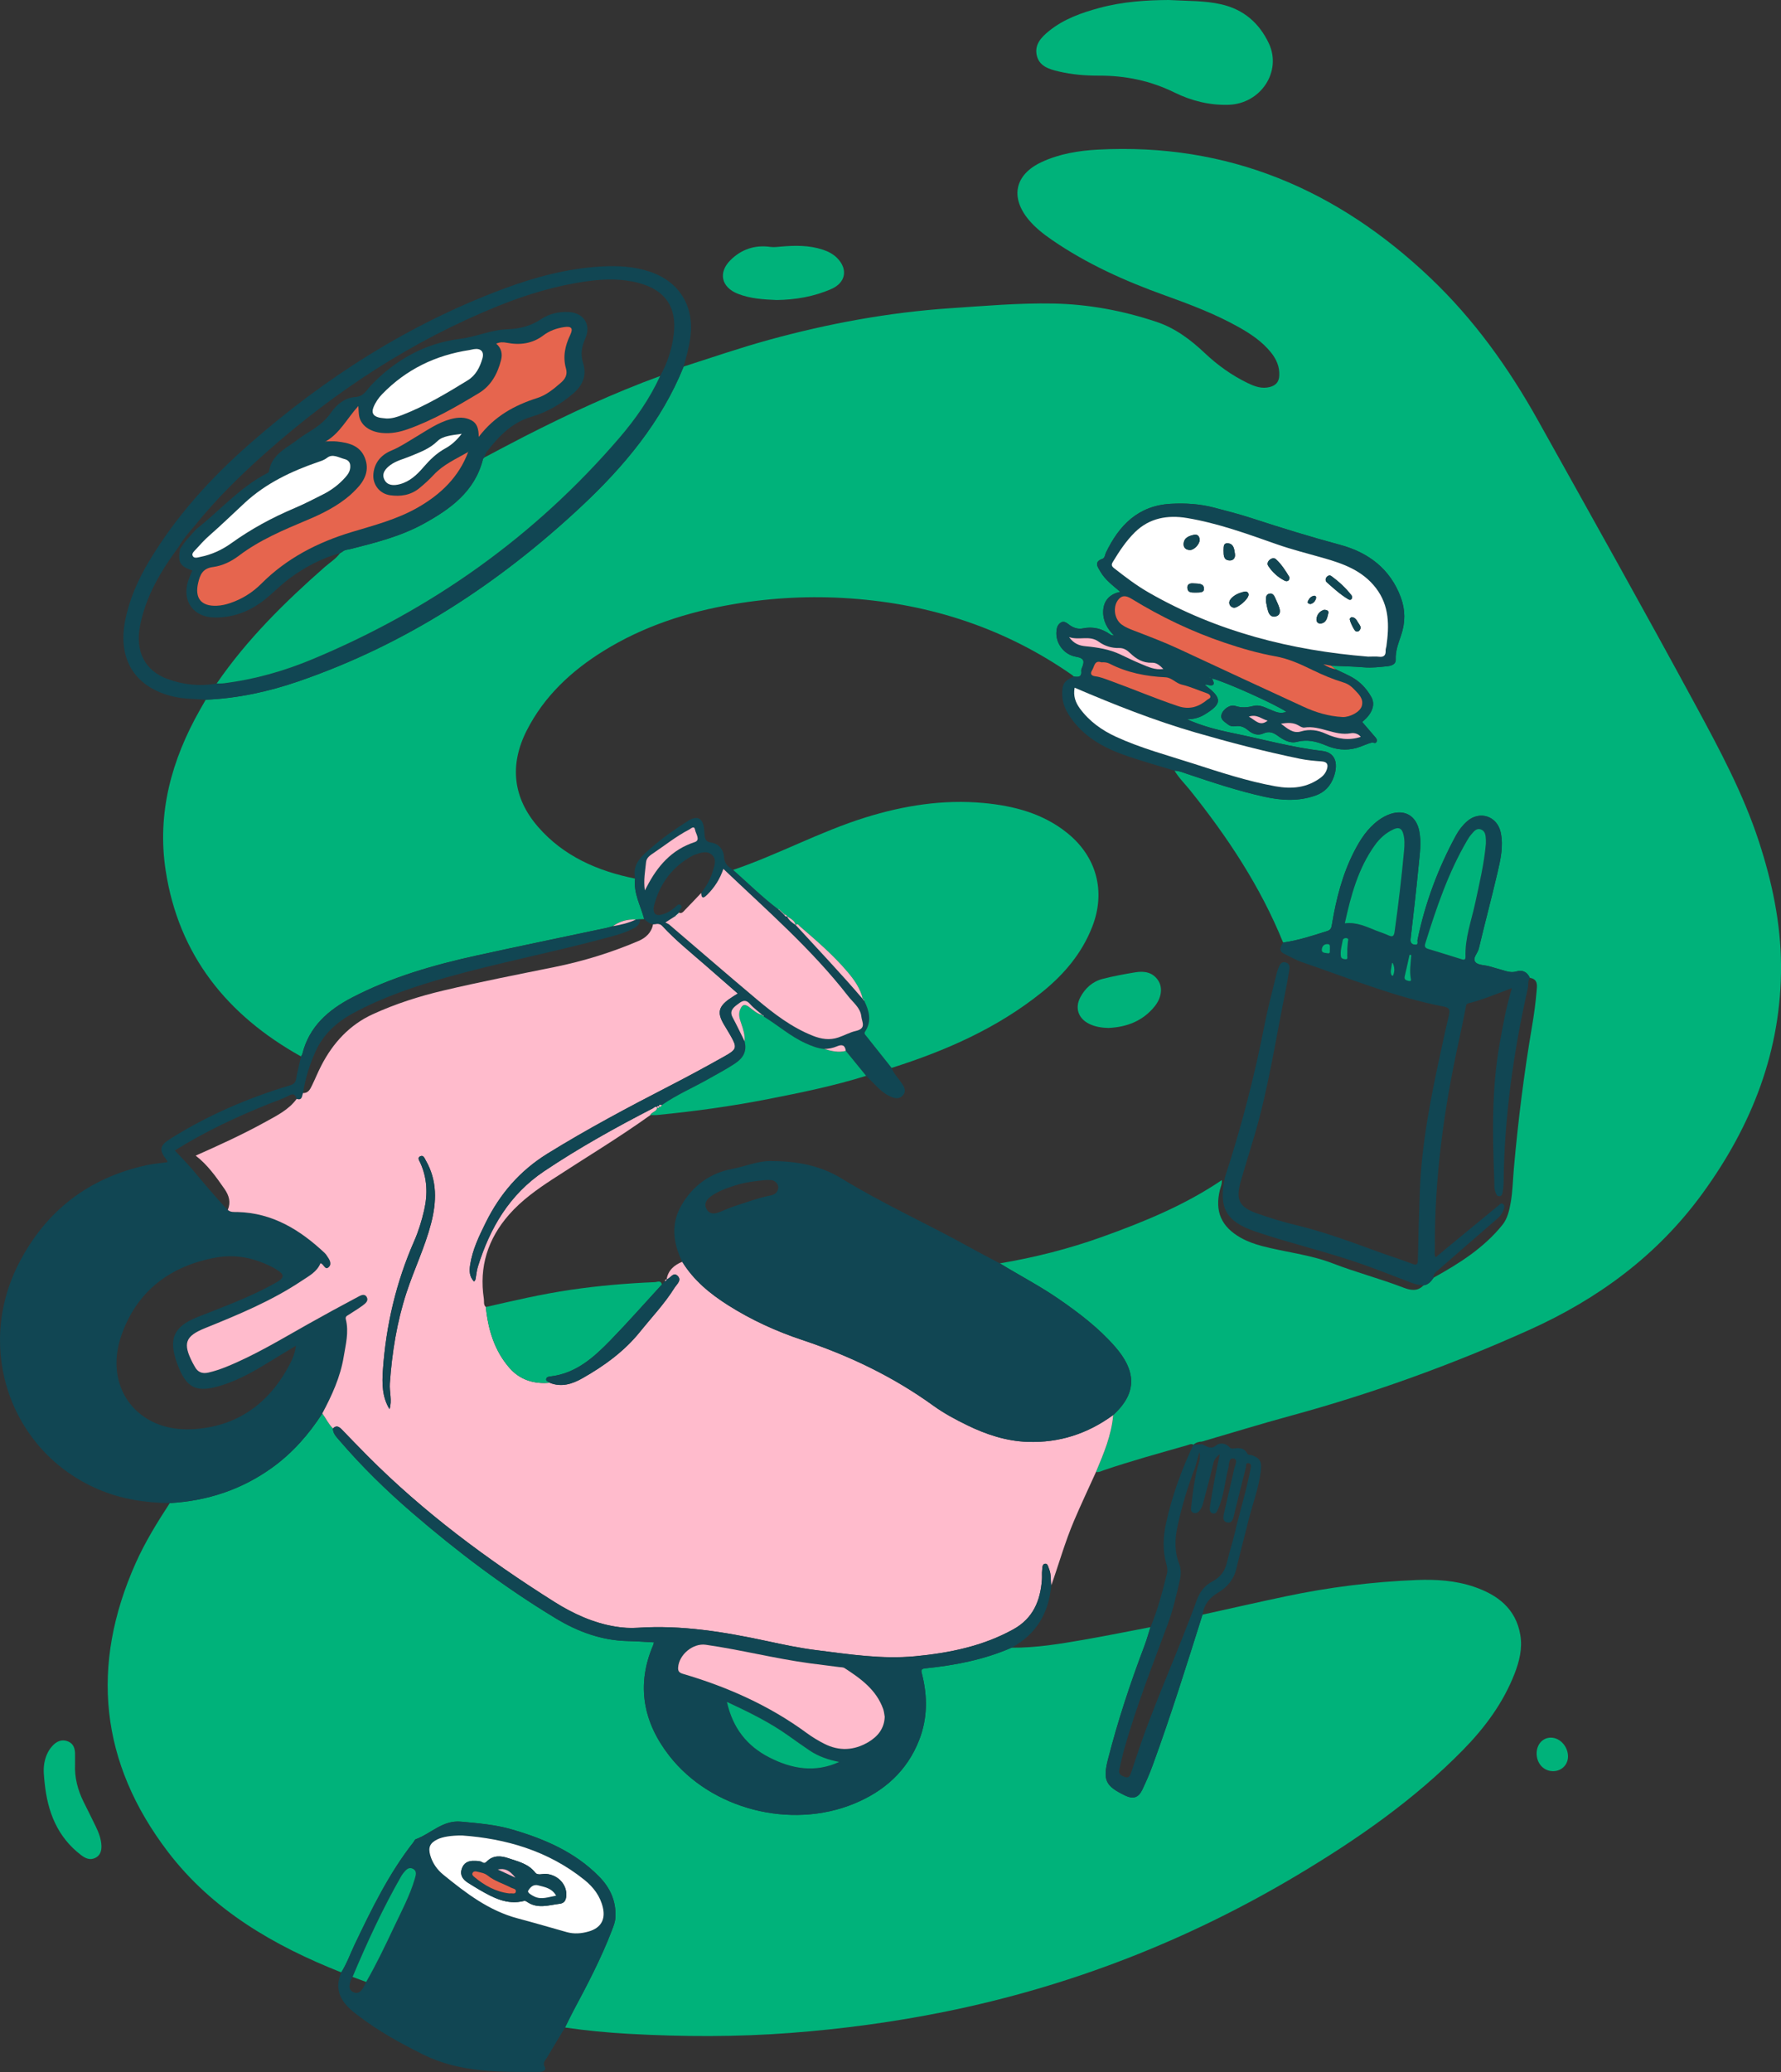 <svg width="215" height="250" viewBox="0 0 215 250" fill="none" xmlns="http://www.w3.org/2000/svg">
<rect x="0" y="0" width="215" height="250" fill="#333333" stroke="none"/>
<g clip-path="url(#clip0_125_781)">
<path d="M36.339 127.468C27.419 122.502 21.569 115.25 20 105.038C18.934 98.117 20.715 91.678 24.137 85.645C24.368 85.239 24.6 84.834 24.832 84.429C28.657 84.265 32.361 83.468 35.97 82.231C48.971 77.771 60.201 70.428 70.168 61.111C75.34 56.278 79.841 50.895 82.531 44.228C85.955 43.13 89.355 41.96 92.825 41.007C100.013 39.033 107.317 37.687 114.753 37.188C118.868 36.911 122.989 36.549 127.118 36.624C131.39 36.701 135.551 37.481 139.603 38.833C141.879 39.593 143.735 40.991 145.449 42.611C146.989 44.067 148.7 45.29 150.609 46.215C151.451 46.623 152.331 46.956 153.314 46.691C154.029 46.498 154.393 46.074 154.432 45.323C154.487 44.235 154.079 43.328 153.416 42.51C152.367 41.215 151.009 40.299 149.575 39.492C146.71 37.878 143.64 36.724 140.557 35.615C135.776 33.897 131.173 31.83 126.976 28.938C125.961 28.239 124.991 27.484 124.196 26.534C121.92 23.814 122.507 21.067 125.724 19.564C127.876 18.559 130.196 18.177 132.541 18.053C148.241 17.215 161.432 22.854 172.67 33.532C177.96 38.558 182.14 44.412 185.673 50.741C192.061 62.185 198.474 73.616 204.718 85.139C207.59 90.441 210.452 95.777 212.337 101.55C213.922 106.406 214.974 111.37 215.002 116.483C215.06 126.724 211.516 135.754 205.543 143.969C200.1 151.456 192.946 156.718 184.564 160.484C175.238 164.674 165.658 168.142 155.787 170.829C152.208 171.803 148.663 172.896 145.103 173.935C144.706 173.94 144.352 174.061 144.052 174.326L144.071 174.313C143.806 174.154 143.556 174.31 143.319 174.378C139.947 175.342 136.563 176.266 133.242 177.396C132.945 177.498 132.655 177.675 132.314 177.596C133.244 175.378 134.186 173.164 134.39 170.728C137.439 167.955 137.04 165.273 134.615 162.495C132.64 160.23 130.272 158.433 127.814 156.735C125.529 155.159 123.063 153.882 120.698 152.435C124.91 151.725 129.038 150.68 133.056 149.238C138.092 147.432 143.03 145.412 147.49 142.392C147.55 142.815 147.357 143.188 147.262 143.58C146.634 146.167 147.427 148.003 149.749 149.327C150.566 149.793 151.444 150.105 152.354 150.345C155.179 151.089 158.125 151.372 160.862 152.428C163.673 153.512 166.59 154.274 169.4 155.353C170.237 155.674 171.104 155.872 171.84 155.089C172.341 155.019 172.681 154.717 172.948 154.316C172.99 154.265 173.032 154.214 173.074 154.164L173.046 154.171C176.149 152.452 179.141 150.574 181.387 147.77C181.985 147.026 182.214 145.997 182.377 145.058C182.613 143.715 182.632 142.335 182.753 140.97C183.265 135.214 183.98 129.486 184.952 123.788C185.188 122.409 185.376 121.018 185.494 119.624C185.548 118.979 185.722 118.144 184.678 117.983C184.364 117.261 183.785 116.998 183.063 117.208C182.607 117.342 182.21 117.289 181.786 117.165C181.113 116.967 180.44 116.771 179.765 116.585C179.202 116.429 178.436 116.461 178.121 116.098C177.701 115.614 178.387 115.021 178.52 114.451C179.238 111.417 180.046 108.405 180.755 105.369C181.131 103.757 181.518 102.125 181.162 100.441C180.746 98.469 178.626 97.763 177.105 99.098C176.55 99.585 176.103 100.17 175.755 100.811C173.6 104.782 172.032 108.97 171.123 113.399C171.077 113.619 171.304 114.071 170.751 113.98C170.302 113.907 170.246 113.63 170.293 113.216C170.631 110.293 170.972 107.369 171.253 104.44C171.385 103.055 171.61 101.666 171.327 100.259C170.965 98.467 169.634 97.64 167.889 98.198C167.356 98.367 166.871 98.639 166.419 98.968C165.081 99.944 164.215 101.291 163.476 102.727C162.061 105.481 161.309 108.441 160.803 111.472C160.739 111.854 160.711 112.179 160.231 112.332C158.475 112.887 156.73 113.469 154.896 113.724C152.168 106.993 148.202 101.011 143.679 95.367C143.044 94.575 142.308 93.864 141.784 92.984C142.294 92.984 142.753 93.186 143.222 93.344C146.325 94.388 149.429 95.424 152.634 96.13C154.699 96.586 156.73 96.705 158.772 95.994C159.925 95.593 160.63 94.815 161.017 93.711C161.622 91.991 161.107 90.779 159.625 90.607C155.953 90.18 152.398 89.182 148.791 88.446C146.921 88.064 145.063 87.581 143.299 86.789C144.061 86.775 144.755 86.607 145.402 86.218C147.527 84.939 147.567 84.242 145.583 82.753C145.625 82.707 145.669 82.662 145.711 82.616C146.416 82.809 146.773 82.679 146.298 81.853C147.882 82.241 154.003 84.988 155.274 85.878C154.596 86.174 154.042 85.904 153.488 85.683C152.785 85.403 152.085 84.974 151.308 85.177C150.552 85.375 149.862 85.428 149.102 85.17C148.503 84.969 147.617 85.57 147.451 86.244C147.307 86.836 147.847 87.094 148.221 87.398C148.482 87.61 148.809 87.67 149.136 87.621C149.73 87.53 150.203 87.715 150.658 88.103C151.192 88.558 151.844 88.801 152.528 88.488C153.189 88.187 153.695 88.379 154.228 88.761C154.926 89.264 155.696 89.732 156.58 89.5C157.827 89.175 158.939 89.46 160.064 89.938C161.249 90.441 162.466 90.597 163.742 90.245C164.383 90.068 164.967 89.751 165.603 89.595C165.79 89.549 166.057 89.795 166.184 89.471C166.284 89.213 166.094 89.033 165.943 88.856C165.442 88.271 164.937 87.687 164.438 87.108C164.556 86.997 164.807 86.794 165.022 86.559C165.66 85.86 166.004 84.971 165.565 84.151C165.122 83.324 164.463 82.548 163.67 82.003C162.931 81.495 162.07 81.166 161.263 80.76C161.066 80.612 160.868 80.465 160.671 80.318C162.012 80.379 163.357 80.404 164.695 80.516C165.61 80.593 166.509 80.478 167.405 80.39C167.878 80.344 168.516 80.202 168.486 79.577C168.435 78.517 168.824 77.575 169.142 76.626C169.654 75.089 169.655 73.583 169.102 72.085C167.831 68.643 165.199 66.66 161.784 65.741C158.194 64.774 154.65 63.682 151.12 62.53C149.621 62.041 148.088 61.649 146.562 61.248C144.85 60.797 143.099 60.692 141.336 60.787C137.407 61.001 135.101 63.362 133.51 66.671C133.385 66.928 133.383 67.315 133.102 67.415C132.019 67.797 132.501 68.387 132.843 68.978C133.424 69.978 134.35 70.652 135.243 71.412C133.956 71.668 133.232 72.478 133.176 73.695C133.119 74.884 133.649 75.841 134.482 76.68C134.292 76.669 134.148 76.636 134.037 76.557C133.033 75.843 131.945 75.569 130.716 75.82C130.154 75.934 129.621 75.771 129.14 75.433C128.814 75.205 128.47 74.848 128.041 75.128C127.617 75.403 127.529 75.892 127.521 76.368C127.498 77.68 128.45 78.992 129.895 79.237C130.963 79.418 130.912 79.857 130.602 80.593C130.558 80.7 130.511 80.823 130.525 80.931C130.616 81.683 130.18 81.725 129.623 81.618C129.558 81.56 129.496 81.497 129.426 81.446C121.382 75.839 112.42 72.894 102.659 72.206C97.904 71.871 93.189 72.108 88.497 72.907C82.939 73.853 77.655 75.564 72.841 78.552C68.948 80.97 65.683 84.014 63.584 88.145C61.47 92.31 61.925 96.29 64.966 99.781C68.032 103.302 72.138 105.101 76.667 106.01C76.451 107.767 77.344 109.275 77.767 110.888C77.602 110.897 77.437 110.904 77.271 110.913L76.763 110.943C75.747 110.895 74.816 111.142 73.989 111.745C73.736 111.817 73.488 111.901 73.232 111.955C68.006 113.064 62.772 114.138 57.557 115.283C52.353 116.427 47.247 117.89 42.493 120.361C39.628 121.852 37.318 123.861 36.499 127.16C36.473 127.267 36.394 127.361 36.337 127.463L36.339 127.468Z" fill="#00B27A"/>
<path d="M41.201 237.983C33.087 234.78 25.655 230.477 20.295 223.467C12.057 212.691 10.85 200.963 16.392 188.572C17.526 186.036 18.985 183.681 20.497 181.359C25.038 181.096 29.193 179.729 32.89 177.056C35.334 175.289 37.279 173.063 38.907 170.545C39.347 171.141 39.654 171.828 40.189 172.357C40.189 172.971 40.607 173.367 40.962 173.783C43.647 176.92 46.593 179.796 49.72 182.494C55.175 187.2 60.907 191.532 67.083 195.262C69.746 196.87 72.604 197.931 75.77 198.001C76.814 198.024 77.857 198.105 78.945 198.161C78.904 198.304 78.883 198.416 78.841 198.518C76.776 203.353 77.665 207.825 80.789 211.836C85.846 218.33 95.476 220.763 103.104 217.624C106.753 216.122 109.502 213.674 110.96 209.941C111.97 207.35 111.979 204.701 111.311 202.032C111.22 201.668 111.077 201.361 111.663 201.301C115.254 200.939 118.773 200.259 122.105 198.807C125.07 198.833 127.979 198.345 130.883 197.84C133.555 197.376 136.215 196.835 138.88 196.327C138.641 197.075 138.435 197.835 138.158 198.567C136.452 203.064 134.942 207.622 133.752 212.281C133.111 214.796 133.457 215.497 135.806 216.634C136.781 217.107 137.423 216.925 137.89 215.947C138.354 214.977 138.785 213.984 139.154 212.975C141.341 206.986 143.247 200.902 145.161 194.822C148.501 194.086 151.836 193.324 155.181 192.618C160.402 191.515 165.683 190.853 171.012 190.641C173.359 190.548 175.706 190.697 177.951 191.462C180.797 192.433 182.989 194.093 183.529 197.264C183.806 198.891 183.418 200.457 182.827 201.967C181.444 205.507 179.22 208.49 176.576 211.181C170.693 217.168 163.861 221.915 156.684 226.203C143.414 234.13 129.208 239.672 114.043 242.736C107.904 243.976 101.706 244.81 95.457 245.286C88.933 245.784 82.412 245.759 75.888 245.395C73.32 245.251 70.755 245.009 68.208 244.633C68.533 243.981 68.842 243.321 69.185 242.68C70.89 239.488 72.573 236.288 73.868 232.902C74.065 232.387 74.269 231.882 74.295 231.309C74.383 229.377 73.661 227.782 72.332 226.428C69.412 223.453 65.724 221.877 61.807 220.736C59.803 220.153 57.738 219.988 55.665 219.794C53.429 219.584 52.025 221.25 50.188 221.913C50.073 221.956 50.014 222.141 49.924 222.255C46.96 226.028 44.879 230.304 42.826 234.597C42.286 235.725 41.873 236.913 41.201 237.976V237.983Z" fill="#00B27A"/>
<path d="M38.909 170.546C37.281 173.063 35.335 175.289 32.892 177.057C29.195 179.732 25.038 181.096 20.499 181.359C17.516 181.324 14.61 180.875 11.853 179.693C1.313 175.175 -3.064 162.782 2.291 152.4C5.544 146.094 10.693 142.121 17.677 140.592C18.498 140.412 19.344 140.35 20.177 140.233C20.188 140.179 20.223 140.108 20.202 140.082C19.135 138.709 19.215 138.243 20.69 137.323C25.154 134.536 29.946 132.476 34.98 130.965C35.432 130.828 35.657 130.656 35.743 130.19C35.912 129.276 36.139 128.374 36.341 127.467C36.395 127.367 36.474 127.272 36.502 127.165C37.322 123.867 39.633 121.858 42.497 120.367C47.248 117.894 52.357 116.431 57.56 115.289C62.778 114.142 68.011 113.07 73.235 111.961C73.492 111.906 73.74 111.821 73.993 111.751C74.948 111.586 75.89 111.377 76.767 110.948C76.936 110.938 77.106 110.929 77.275 110.918C77.275 111.635 76.737 111.903 76.206 112.155C75.014 112.721 73.731 113.015 72.465 113.352C66.314 114.989 60.056 116.2 53.927 117.923C50.04 119.016 46.229 120.306 42.662 122.231C40.681 123.301 39.062 124.75 38.118 126.813C37.38 128.43 36.852 130.127 36.58 131.893C36.443 132.256 36.492 132.821 35.813 132.596C35.655 132.056 35.421 131.893 34.843 132.207C34.129 132.592 33.337 132.835 32.579 133.139C28.615 134.727 24.755 136.521 21.105 138.814C21.814 139.578 22.526 140.291 23.178 141.056C24.593 142.722 25.968 144.423 27.499 145.987C27.836 146.295 28.26 146.234 28.661 146.243C32.904 146.343 36.225 148.394 39.196 151.183C39.301 151.281 39.385 151.405 39.468 151.524C39.758 151.939 40.104 152.47 39.716 152.868C39.227 153.369 39.087 152.472 38.688 152.43C38.264 153.47 37.302 153.956 36.444 154.528C32.802 156.963 28.78 158.627 24.741 160.26C22.352 161.225 22.055 162.089 23.239 164.406C23.318 164.562 23.412 164.711 23.492 164.865C23.853 165.553 24.387 165.793 25.166 165.615C25.911 165.443 26.627 165.201 27.332 164.916C30.758 163.528 33.906 161.614 37.114 159.81C39.125 158.678 41.154 157.576 43.191 156.492C43.518 156.319 44.003 156.014 44.279 156.513C44.522 156.951 44.116 157.278 43.796 157.515C43.256 157.913 42.676 158.256 42.115 158.626C41.91 158.762 41.657 158.825 41.753 159.211C42.133 160.731 41.736 162.222 41.491 163.709C41.091 166.154 40.068 168.377 38.911 170.544L38.909 170.546ZM35.722 162.376C34.514 163.106 33.386 163.777 32.27 164.466C30.549 165.525 28.789 166.501 26.854 167.121C23.691 168.134 22.478 167.543 21.362 164.448C20.305 161.518 20.975 160.05 23.881 158.899C27.057 157.643 30.273 156.474 33.261 154.793C34.411 154.145 34.412 153.793 33.254 153.102C33.178 153.057 33.105 153.01 33.027 152.969C30.847 151.822 28.559 151.288 26.092 151.729C20.506 152.733 16.491 155.816 14.645 161.146C12.486 167.379 16.552 172.774 23.165 172.45C28.523 172.187 32.449 169.414 34.943 164.672C35.305 163.984 35.622 163.271 35.722 162.378V162.376Z" fill="#114653"/>
<path d="M41.201 237.983C41.873 236.92 42.286 235.732 42.826 234.604C44.879 230.311 46.962 226.035 49.924 222.262C50.014 222.148 50.073 221.962 50.188 221.92C52.025 221.257 53.431 219.591 55.665 219.801C57.738 219.995 59.803 220.16 61.807 220.743C65.726 221.884 69.412 223.46 72.332 226.435C73.661 227.789 74.383 229.384 74.295 231.316C74.269 231.889 74.065 232.394 73.868 232.909C72.574 236.295 70.89 239.497 69.185 242.687C68.842 243.329 68.533 243.988 68.208 244.64C67.487 245.836 66.757 247.026 66.054 248.229C65.843 248.588 65.448 248.879 65.785 249.446C65.968 249.755 65.569 249.993 65.202 249.993C60.378 250.009 55.547 250.114 51.053 247.879C48.303 246.512 45.626 245.039 43.191 243.158C43.098 243.086 43.005 243.018 42.912 242.948C41.245 241.669 40.264 240.154 41.201 237.983ZM44.204 239.139C45.44 236.994 46.503 234.759 47.56 232.522C48.467 230.602 49.481 228.724 50.08 226.671C50.203 226.247 50.358 225.76 49.868 225.497C49.34 225.214 49.001 225.62 48.7 225.995C48.609 226.109 48.521 226.226 48.449 226.352C46.203 230.276 44.311 234.371 42.56 238.533C42.481 238.686 42.372 238.831 42.326 238.994C42.177 239.504 42.017 240.063 42.643 240.362C43.262 240.658 43.617 240.233 43.9 239.758C44.017 239.562 44.104 239.348 44.206 239.141L44.204 239.139ZM55.795 221.465C54.428 221.456 53.415 221.635 52.807 221.931C51.916 222.365 51.669 222.887 51.938 223.842C52.209 224.797 52.765 225.587 53.524 226.203C56.247 228.416 59.017 230.547 62.509 231.471C64.483 231.993 66.441 232.569 68.406 233.121C69.306 233.373 70.198 233.299 71.084 233.042C72.514 232.627 73.112 231.632 72.782 230.178C72.464 228.782 71.648 227.705 70.549 226.822C66.147 223.278 60.992 221.843 55.795 221.465Z" fill="#114653"/>
<path d="M82.531 44.227C79.841 50.895 75.339 56.276 70.168 61.109C60.2 70.425 48.971 77.77 35.97 82.229C32.361 83.468 28.657 84.263 24.832 84.428C23.552 84.316 22.256 84.349 20.993 84.062C16.362 83.007 14.188 79.63 15.1 74.925C15.601 72.345 16.645 69.98 17.983 67.74C21.221 62.322 25.414 57.699 30.137 53.554C39.28 45.532 49.405 39.077 60.865 34.818C64.629 33.421 68.487 32.396 72.525 32.158C74.529 32.038 76.505 32.137 78.423 32.772C81.965 33.948 83.79 36.868 83.357 40.566C83.211 41.818 82.861 43.016 82.531 44.223V44.227ZM21.532 66.033C19.389 68.934 17.565 71.993 16.89 75.596C16.322 78.624 17.512 80.935 20.219 81.926C22.137 82.627 24.131 82.846 26.163 82.468C26.453 82.462 26.746 82.483 27.033 82.447C30.712 81.981 34.258 80.982 37.666 79.563C52.112 73.553 64.537 64.732 74.74 52.87C76.702 50.589 78.433 48.126 79.69 45.37C80.567 43.799 81.118 42.123 81.334 40.338C81.729 37.076 80.337 35.018 77.148 34.154C75.106 33.601 73.033 33.641 70.962 33.923C67.207 34.435 63.604 35.514 60.102 36.931C49.715 41.133 40.493 47.176 32.141 54.577C29.037 57.329 26.075 60.228 23.477 63.472C22.756 64.271 22.076 65.102 21.534 66.035L21.532 66.033Z" fill="#114653"/>
<path d="M141.088 0C143.412 0.13 145.433 0.068 147.42 0.52C150.136 1.139 152.018 2.789 153.17 5.227C154.775 8.627 152.199 12.518 148.322 12.644C146.024 12.719 143.827 12.167 141.796 11.169C138.894 9.741 135.869 9.116 132.652 9.126C131.022 9.132 129.377 8.998 127.777 8.615C126.615 8.336 125.423 7.986 125.146 6.63C124.884 5.351 125.717 4.484 126.622 3.75C128.406 2.302 130.53 1.548 132.712 0.958C135.556 0.187 138.47 0.012 141.09 0L141.088 0Z" fill="#00B27A"/>
<path d="M145.164 194.827C143.25 200.907 141.345 206.991 139.158 212.98C138.789 213.991 138.358 214.982 137.894 215.953C137.426 216.93 136.785 217.112 135.809 216.639C133.46 215.502 133.114 214.8 133.756 212.286C134.946 207.627 136.458 203.069 138.161 198.572C138.439 197.84 138.644 197.078 138.882 196.332C139.768 194.232 140.336 192.033 140.879 189.828C140.97 189.457 140.905 189.073 140.8 188.704C140.322 187.032 140.411 185.36 140.786 183.685C141.513 180.434 142.638 177.319 144.068 174.312L144.048 174.324C144.402 174.303 144.755 174.28 145.108 174.259C145.671 174.466 146.138 174.974 146.856 174.37C147.2 174.079 147.945 174.089 148.383 174.587C148.545 174.771 148.689 174.802 148.911 174.774C149.566 174.692 150.208 174.664 150.577 175.389C150.684 175.601 150.948 175.512 151.133 175.582C152.115 175.957 152.317 176.326 152.21 177.386C151.992 179.519 151.185 181.506 150.684 183.569C150.224 185.465 149.702 187.344 149.259 189.243C148.951 190.559 148.158 191.508 147.051 192.161C145.989 192.787 145.335 193.617 145.163 194.827H145.164ZM144.263 177.092C143.38 179.379 142.675 181.721 142.155 184.118C141.821 185.652 141.759 187.18 142.347 188.681C142.6 189.327 142.572 190.012 142.424 190.667C142.02 192.457 141.607 194.251 140.967 195.975C139.11 200.972 137.157 205.938 135.707 211.076C135.479 211.887 135.306 212.716 135.118 213.539C134.993 214.082 135.389 214.254 135.781 214.404C136.24 214.579 136.41 214.289 136.532 213.919C136.721 213.337 136.925 212.761 137.115 212.18C139.235 205.693 142.146 199.51 144.463 193.1C144.843 192.051 145.423 191.296 146.421 190.776C147.335 190.299 147.902 189.509 148.134 188.462C148.39 187.297 148.786 186.164 149.055 185.002C149.658 182.39 150.473 179.831 150.973 177.195C151.025 176.913 151.085 176.624 150.749 176.552C150.331 176.463 150.449 176.871 150.398 177.071C149.93 178.905 149.48 180.744 149.021 182.58C148.889 183.105 148.814 183.871 148.098 183.683C147.478 183.52 147.712 182.802 147.824 182.303C148.2 180.627 148.619 178.959 148.977 177.279C149.069 176.846 149.485 176.105 148.963 175.993C148.278 175.846 148.401 176.711 148.279 177.169C147.854 178.766 147.771 180.448 147.084 181.981C146.945 182.292 146.812 182.73 146.386 182.602C145.994 182.485 146.015 182.058 146.075 181.699C146.247 180.665 146.406 179.63 146.601 178.6C146.799 177.547 147.037 176.503 147.256 175.454C146.866 175.766 146.59 176.062 146.483 176.517C146.114 178.104 145.687 179.677 145.27 181.252C145.196 181.53 145.114 181.823 144.959 182.059C144.771 182.348 144.505 182.669 144.112 182.55C143.667 182.415 143.779 182.01 143.816 181.662C143.985 180.127 144.182 178.596 144.549 177.093C144.725 176.491 144.964 175.899 144.781 175.228C144.609 175.848 144.435 176.47 144.263 177.09V177.092Z" fill="#114653"/>
<path d="M93.727 36.2C92.147 36.129 90.57 36.038 89.077 35.449C87.082 34.664 86.664 32.893 88.183 31.385C89.494 30.082 91.124 29.528 92.98 29.789C93.428 29.852 93.852 29.789 94.286 29.753C95.984 29.604 97.672 29.581 99.32 30.122C99.969 30.334 100.56 30.637 101.047 31.122C102.385 32.454 102.114 34.091 100.384 34.857C98.271 35.792 96.031 36.169 93.729 36.202L93.727 36.2Z" fill="#00B27A"/>
<path d="M9.062 212.84C8.983 214.453 9.377 215.962 10.087 217.398C10.577 218.391 11.082 219.379 11.56 220.378C11.913 221.115 12.216 221.875 12.244 222.709C12.265 223.336 12.089 223.893 11.493 224.175C10.871 224.469 10.331 224.243 9.797 223.837C6.91 221.64 5.743 218.591 5.39 215.131C5.311 214.35 5.21 213.567 5.344 212.777C5.479 211.98 5.775 211.26 6.32 210.663C6.829 210.104 7.466 209.811 8.211 210.114C8.902 210.395 9.067 211.018 9.062 211.703C9.058 212.082 9.062 212.462 9.062 212.84Z" fill="#00B27A"/>
<path d="M185.499 211.547C185.513 210.442 186.257 209.641 187.255 209.66C188.364 209.683 189.317 210.773 189.286 211.987C189.259 212.978 188.465 213.723 187.45 213.705C186.329 213.686 185.487 212.754 185.501 211.547H185.499Z" fill="#00B27A"/>
<path d="M78.514 134.543C74.698 137.279 70.669 139.693 66.74 142.258C64.836 143.5 62.969 144.826 61.459 146.546C58.9 149.459 57.812 152.847 58.411 156.713C58.462 157.044 58.341 157.429 58.648 157.702C58.923 160.421 59.691 162.984 61.516 165.065C62.751 166.475 64.453 167.023 66.351 166.837C67.763 167.412 69.069 166.995 70.284 166.308C72.917 164.819 75.362 163.052 77.266 160.682C78.671 158.934 80.23 157.301 81.422 155.388C81.698 154.947 82.334 154.481 81.81 153.95C81.276 153.411 80.935 154.25 80.471 154.371C80.655 153.269 81.38 152.643 82.359 152.242C83.737 154.483 85.711 156.099 87.901 157.487C90.702 159.261 93.711 160.633 96.842 161.675C102.509 163.562 107.822 166.102 112.668 169.601C113.944 170.523 115.342 171.274 116.761 171.964C119.065 173.087 121.479 173.883 124.058 173.972C127.87 174.103 131.316 172.986 134.387 170.726C134.183 173.163 133.241 175.377 132.311 177.594C131.423 179.558 130.502 181.506 129.656 183.489C128.572 186.034 127.826 188.704 126.905 191.308C126.814 190.648 126.912 189.961 126.649 189.325C126.541 189.064 126.482 188.637 126.172 188.668C125.8 188.707 125.84 189.157 125.805 189.453C125.761 189.828 125.805 190.212 125.779 190.59C125.596 193.141 124.71 195.272 122.328 196.588C118.64 198.625 114.616 199.44 110.487 199.835C106.466 200.221 102.49 199.594 98.519 199.096C96.52 198.846 94.539 198.425 92.567 198.001C87.43 196.9 82.274 196.047 76.988 196.399C76.085 196.458 75.176 196.404 74.276 196.255C71.599 195.81 69.171 194.694 66.918 193.274C58.807 188.16 51.139 182.466 44.358 175.653C43.327 174.618 42.318 173.56 41.298 172.513C40.971 172.176 40.634 171.898 40.191 172.353C39.656 171.826 39.349 171.138 38.909 170.542C40.066 168.373 41.089 166.152 41.49 163.705C41.734 162.218 42.131 160.726 41.752 159.207C41.655 158.822 41.908 158.759 42.114 158.622C42.675 158.251 43.255 157.909 43.794 157.511C44.114 157.275 44.522 156.947 44.278 156.509C44.002 156.012 43.517 156.315 43.19 156.488C41.152 157.573 39.123 158.674 37.112 159.806C33.904 161.61 30.756 163.525 27.33 164.912C26.625 165.198 25.91 165.439 25.164 165.611C24.385 165.79 23.851 165.55 23.491 164.861C23.41 164.707 23.317 164.558 23.238 164.402C22.053 162.087 22.35 161.223 24.739 160.256C28.778 158.624 32.802 156.96 36.443 154.525C37.301 153.952 38.26 153.467 38.686 152.426C39.085 152.47 39.225 153.367 39.714 152.864C40.103 152.465 39.755 151.936 39.466 151.521C39.384 151.401 39.299 151.277 39.194 151.179C36.221 148.392 32.901 146.341 28.659 146.239C28.26 146.23 27.834 146.292 27.497 145.983C27.887 145.059 27.66 144.258 27.1 143.452C26.071 141.976 25.036 140.515 23.621 139.436C26.495 138.16 29.327 136.868 32.048 135.363C33.41 134.61 34.852 133.909 35.812 132.59C36.492 132.816 36.443 132.25 36.578 131.888C37.243 131.905 37.455 131.392 37.684 130.924C38.067 130.14 38.394 129.327 38.795 128.553C40.198 125.839 42.196 123.658 44.991 122.378C47.723 121.125 50.604 120.204 53.526 119.514C57.968 118.465 62.454 117.59 66.93 116.683C70.426 115.975 73.815 114.93 77.089 113.53C77.95 113.162 78.657 112.53 78.836 111.512C79.221 111.507 79.585 111.319 79.956 111.721C81.525 113.42 83.327 114.87 85.069 116.385C86.398 117.541 87.724 118.703 89.065 119.873C88.641 120.146 88.313 120.339 88.005 120.56C86.741 121.477 86.583 122.201 87.351 123.537C87.613 123.993 87.9 124.433 88.158 124.89C89.009 126.396 88.991 126.587 87.455 127.452C85.264 128.684 83.053 129.879 80.821 131.029C75.832 133.597 70.885 136.227 66.105 139.182C62.742 141.263 60.345 144.055 58.627 147.534C57.826 149.156 57.04 150.78 56.76 152.589C56.65 153.302 56.637 154.013 57.228 154.632C57.314 154.505 57.386 154.444 57.4 154.371C57.501 153.857 57.537 153.327 57.69 152.833C59.144 148.152 61.505 144.114 65.706 141.301C69.915 138.483 74.329 136.03 78.827 133.716C78.973 133.641 79.136 133.389 79.353 133.632C79.302 134.142 78.701 134.149 78.516 134.536L78.514 134.543ZM47.022 170.025C47.359 168.978 46.99 167.946 47.062 166.916C47.324 163.187 47.908 159.512 49.077 155.949C49.994 153.155 51.29 150.494 52.033 147.635C52.715 145.015 52.803 142.452 51.399 140.01C51.249 139.749 51.121 139.315 50.715 139.52C50.353 139.704 50.624 140.052 50.733 140.291C51.58 142.147 51.65 144.065 51.202 146.02C50.908 147.299 50.52 148.558 49.994 149.758C47.816 154.721 46.598 159.911 46.224 165.305C46.111 166.93 46.122 168.552 47.022 170.024V170.025Z" fill="#FFBBCC"/>
<path d="M134.387 170.728C131.316 172.988 127.872 174.105 124.057 173.974C121.479 173.884 119.065 173.089 116.761 171.966C115.342 171.276 113.946 170.526 112.668 169.603C107.822 166.102 102.509 163.563 96.842 161.677C93.711 160.635 90.702 159.263 87.901 157.489C85.711 156.101 83.737 154.484 82.359 152.244C81.257 149.976 80.949 147.679 82.276 145.404C83.656 143.041 85.737 141.526 88.422 141.03C89.962 140.746 91.412 140.084 93.022 140.087C96.079 140.096 98.955 140.569 101.643 142.219C106.619 145.272 111.965 147.663 117.066 150.499C118.263 151.165 119.485 151.79 120.695 152.433C123.059 153.88 125.525 155.157 127.811 156.734C130.268 158.431 132.636 160.228 134.612 162.493C137.036 165.271 137.435 167.953 134.387 170.726V170.728ZM92.428 142.38C91.225 142.496 89.979 142.64 88.778 143.02C87.752 143.344 86.729 143.701 85.841 144.332C85.303 144.714 84.934 145.237 85.303 145.896C85.678 146.567 86.298 146.476 86.915 146.225C87.507 145.985 88.093 145.724 88.699 145.526C90.136 145.055 91.558 144.528 93.047 144.237C93.488 144.151 93.804 143.925 93.922 143.489C94.013 143.153 93.896 142.86 93.637 142.624C93.296 142.314 92.878 142.387 92.426 142.38H92.428Z" fill="#114653"/>
<path d="M147.861 142.079C149.855 136.009 151.447 129.838 152.671 123.567C153.061 121.567 153.601 119.598 154.077 117.615C154.138 117.361 154.205 117.105 154.304 116.863C154.469 116.457 154.631 115.97 155.209 116.128C155.794 116.289 155.671 116.807 155.606 117.228C155.474 118.091 155.313 118.951 155.139 119.808C153.973 125.543 153.108 131.345 151.449 136.974C150.897 138.847 150.303 140.706 149.77 142.583C149.155 144.752 149.591 145.645 151.734 146.405C153.274 146.95 154.845 147.43 156.433 147.812C159.852 148.634 163.134 149.858 166.428 151.058C167.773 151.548 169.142 151.971 170.476 152.484C171.081 152.717 171.153 152.514 171.165 151.981C171.227 149.24 171.297 146.498 171.397 143.759C171.614 137.934 172.76 132.248 173.996 126.576C174.3 125.182 174.599 123.786 174.934 122.399C175.075 121.815 174.906 121.57 174.31 121.456C168.398 120.326 162.852 118.026 157.192 116.096C156.452 115.844 155.761 115.441 155.053 115.098C154.288 114.728 154.58 114.227 154.896 113.73C156.73 113.474 158.475 112.892 160.231 112.337C160.711 112.185 160.739 111.857 160.803 111.477C161.309 108.447 162.061 105.486 163.476 102.733C164.215 101.296 165.081 99.949 166.419 98.974C166.871 98.644 167.356 98.373 167.889 98.203C169.634 97.644 170.965 98.472 171.327 100.264C171.612 101.671 171.387 103.058 171.253 104.446C170.974 107.375 170.631 110.298 170.293 113.222C170.246 113.635 170.302 113.912 170.751 113.985C171.304 114.076 171.079 113.625 171.123 113.404C172.03 108.974 173.6 104.787 175.755 100.816C176.103 100.175 176.548 99.59 177.105 99.103C178.626 97.77 180.746 98.474 181.162 100.447C181.518 102.13 181.131 103.761 180.755 105.374C180.046 108.41 179.238 111.423 178.52 114.457C178.387 115.026 177.701 115.618 178.121 116.103C178.436 116.466 179.202 116.434 179.765 116.59C180.442 116.778 181.115 116.974 181.787 117.17C182.208 117.294 182.606 117.345 183.063 117.214C183.785 117.004 184.364 117.266 184.678 117.988C184.409 118.375 184.529 118.838 184.432 119.261C182.701 126.96 181.604 134.736 181.514 142.639C181.509 143.044 181.467 143.454 181.395 143.852C181.356 144.063 181.287 144.344 180.98 144.337C180.691 144.33 180.623 144.07 180.537 143.859C180.343 143.384 180.408 142.879 180.389 142.387C180.16 136.875 180.066 131.371 181.039 125.902C181.43 123.709 181.823 121.519 182.513 119.225C180.674 119.913 179.013 120.619 177.263 121.059C176.945 121.137 176.984 121.374 176.938 121.596C176.68 122.88 176.428 124.166 176.145 125.445C174.303 133.785 173.155 142.203 173.212 150.762C173.213 151.056 173.122 151.373 173.31 151.708C173.741 151.347 174.115 151.026 174.497 150.713C176.638 148.952 178.781 147.194 180.923 145.433C181.076 145.307 181.213 145.1 181.444 145.27C181.632 145.411 181.618 145.608 181.558 145.824C181.424 146.32 181.155 146.696 180.758 147.038C178.364 149.094 175.989 151.172 173.612 153.246C173.329 153.493 173.002 153.724 173.043 154.172L173.071 154.165C173.029 154.216 172.987 154.267 172.944 154.318C172.675 154.719 172.336 155.02 171.837 155.09C171.15 155.071 170.52 154.833 169.893 154.591C168.121 153.908 166.356 153.214 164.565 152.578C160.291 151.063 155.861 150.058 151.574 148.604C147.97 147.381 147.098 145.756 147.863 142.082L147.861 142.079ZM162.343 111.409C163.768 111.232 164.93 111.813 166.12 112.281C166.609 112.474 167.113 112.63 167.59 112.847C168.089 113.074 168.272 113.01 168.356 112.407C168.812 109.151 169.197 105.886 169.499 102.612C169.56 101.951 169.587 101.277 169.404 100.615C169.223 99.958 168.873 99.765 168.238 100.056C167.279 100.494 166.54 101.175 165.937 102.023C163.949 104.821 163.081 108.037 162.344 111.409H162.343ZM179.376 101.783C179.376 101.638 179.382 101.491 179.376 101.345C179.355 100.841 179.324 100.285 178.784 100.084C178.206 99.869 177.889 100.375 177.566 100.741C177.394 100.935 177.255 101.165 177.123 101.391C174.827 105.295 173.398 109.548 172.058 113.84C171.949 114.187 172.028 114.383 172.392 114.492C173.764 114.903 175.129 115.332 176.497 115.756C176.799 115.849 176.926 115.756 176.915 115.43C176.838 113.206 177.617 111.13 178.077 109.002C178.594 106.611 179.162 104.23 179.38 101.785L179.376 101.783ZM162.643 114.507C162.671 114.164 162.698 113.905 162.71 113.644C162.719 113.49 162.854 113.279 162.608 113.204C162.392 113.139 162.13 113.246 162.096 113.428C161.979 114.078 161.777 114.728 161.87 115.397C161.907 115.669 162.197 115.728 162.418 115.739C162.761 115.756 162.626 115.462 162.638 115.29C162.659 115.003 162.643 114.712 162.643 114.506V114.507ZM170.371 115.227L170.16 115.21C169.966 116.075 169.782 116.944 169.576 117.806C169.49 118.167 169.699 118.266 169.975 118.338C170.153 118.384 170.38 118.426 170.325 118.154C170.13 117.177 170.309 116.203 170.373 115.227H170.371ZM160.551 114.506C160.493 114.259 160.688 113.87 160.177 113.91C159.79 113.94 159.613 114.203 159.569 114.527C159.502 115.019 159.978 114.952 160.228 115.012C160.692 115.124 160.474 114.698 160.551 114.504V114.506ZM168.045 116.18C167.999 116.466 167.961 116.744 167.91 117.021C167.813 117.543 168.089 117.932 168.202 117.632C168.367 117.189 168.362 116.688 168.142 116.229C168.133 116.21 168.093 116.203 168.045 116.18Z" fill="#114653"/>
<path d="M141.784 92.988C139.921 92.417 138.041 91.888 136.196 91.265C133.536 90.364 131.086 89.115 129.377 86.768C128.749 85.908 128.269 84.992 128.234 83.897C128.189 82.566 128.445 82.147 129.628 81.623C130.185 81.728 130.621 81.688 130.53 80.937C130.516 80.828 130.563 80.706 130.607 80.599C130.917 79.863 130.968 79.423 129.901 79.243C128.454 78.998 127.503 77.686 127.526 76.374C127.535 75.897 127.622 75.41 128.046 75.133C128.477 74.853 128.821 75.21 129.145 75.438C129.626 75.775 130.159 75.939 130.722 75.825C131.95 75.575 133.039 75.848 134.042 76.563C134.153 76.642 134.297 76.675 134.487 76.685C133.654 75.846 133.125 74.89 133.181 73.701C133.237 72.483 133.961 71.674 135.248 71.418C134.355 70.656 133.431 69.982 132.849 68.983C132.506 68.393 132.022 67.801 133.107 67.421C133.388 67.321 133.39 66.934 133.515 66.676C135.106 63.369 137.412 61.006 141.341 60.792C143.104 60.696 144.855 60.803 146.567 61.253C148.095 61.654 149.626 62.047 151.125 62.535C154.655 63.688 158.199 64.779 161.789 65.746C165.203 66.668 167.836 68.65 169.107 72.091C169.661 73.59 169.659 75.095 169.147 76.631C168.831 77.582 168.442 78.523 168.492 79.583C168.521 80.21 167.883 80.35 167.41 80.395C166.512 80.483 165.616 80.599 164.7 80.522C163.362 80.409 162.017 80.385 160.678 80.324C160.372 80.266 160.066 80.208 159.748 80.147C160.231 80.453 160.729 80.667 161.268 80.765C162.075 81.173 162.937 81.502 163.675 82.009C164.468 82.553 165.127 83.331 165.57 84.156C166.009 84.976 165.665 85.864 165.027 86.565C164.812 86.8 164.563 87.003 164.443 87.113C164.942 87.693 165.447 88.275 165.948 88.861C166.099 89.038 166.289 89.219 166.189 89.476C166.062 89.802 165.795 89.557 165.609 89.6C164.972 89.756 164.389 90.073 163.747 90.25C162.469 90.603 161.254 90.447 160.07 89.944C158.944 89.466 157.83 89.18 156.585 89.506C155.701 89.737 154.931 89.269 154.233 88.767C153.702 88.385 153.194 88.19 152.533 88.493C151.85 88.805 151.197 88.562 150.663 88.108C150.208 87.721 149.733 87.535 149.141 87.626C148.814 87.675 148.487 87.616 148.227 87.404C147.854 87.099 147.313 86.84 147.457 86.25C147.62 85.577 148.508 84.974 149.107 85.176C149.869 85.431 150.558 85.381 151.314 85.183C152.09 84.98 152.79 85.409 153.493 85.689C154.047 85.91 154.601 86.18 155.279 85.883C154.008 84.992 147.886 82.245 146.304 81.858C146.776 82.687 146.42 82.814 145.715 82.624C145.643 82.625 145.569 82.629 145.497 82.631L145.586 82.76C147.569 84.249 147.531 84.946 145.405 86.225C144.758 86.614 144.064 86.782 143.303 86.796C145.066 87.588 146.922 88.071 148.794 88.453C152.402 89.189 155.956 90.187 159.628 90.615C161.11 90.786 161.625 91.999 161.021 93.719C160.634 94.82 159.929 95.6 158.776 96.001C156.733 96.712 154.704 96.593 152.637 96.138C149.431 95.432 146.328 94.393 143.225 93.351C142.756 93.193 142.297 92.992 141.788 92.992L141.784 92.988ZM165.15 79.231C165.737 79.231 166.092 79.194 166.438 79.239C167.038 79.318 167.303 79.096 167.27 78.49C167.261 78.32 167.338 78.148 167.363 77.975C167.706 75.501 167.743 73.105 166.104 70.961C164.489 68.845 162.158 68.013 159.757 67.328C157.874 66.792 155.975 66.319 154.126 65.671C150.57 64.424 147.019 63.127 143.285 62.505C140.974 62.12 138.766 62.488 137.011 64.213C135.946 65.261 135.122 66.508 134.348 67.787C134.144 68.125 134.162 68.302 134.494 68.563C135.83 69.609 137.177 70.637 138.651 71.485C146.926 76.244 155.935 78.484 165.148 79.231H165.15ZM162.093 86.518C162.996 86.518 164.188 85.897 164.39 85.177C164.644 84.27 163.988 83.722 163.446 83.151C163.102 82.785 162.705 82.506 162.211 82.354C160.926 81.958 159.686 81.445 158.475 80.856C157.034 80.154 155.596 79.481 153.978 79.192C151.878 78.817 149.821 78.218 147.798 77.533C143.874 76.205 140.16 74.429 136.632 72.268C136.146 71.97 135.63 71.76 135.18 72.157C134.29 72.942 134.427 74.627 135.389 75.344C135.837 75.678 136.356 75.881 136.876 76.081C138.704 76.785 140.538 77.474 142.315 78.304C147.321 80.641 152.335 82.962 157.354 85.27C158.823 85.947 160.356 86.421 162.089 86.514L162.093 86.518ZM129.728 82.976C129.544 83.96 129.827 84.755 130.367 85.489C131.504 87.036 133.009 88.108 134.738 88.903C137.722 90.275 140.887 91.114 144.001 92.114C147.283 93.169 150.552 94.255 153.959 94.87C155.949 95.229 157.793 95.066 159.46 93.808C159.809 93.544 160.04 93.234 160.17 92.846C160.358 92.291 160.263 91.916 159.549 91.867C158.676 91.806 157.795 91.729 156.941 91.552C152.683 90.676 148.475 89.585 144.303 88.374C139.342 86.934 134.547 85.037 129.728 82.974V82.976ZM132.956 79.915C132.119 79.609 132.114 80.438 131.841 80.867C131.604 81.238 131.655 81.534 132.247 81.606C132.817 81.676 133.374 81.9 133.923 82.098C136.697 83.1 139.409 84.26 142.209 85.197C143.598 85.661 144.7 85.297 145.743 84.43C145.889 84.309 146.177 84.249 146.108 84C146.045 83.767 145.803 83.68 145.57 83.601C144.605 83.272 143.665 82.837 142.677 82.61C141.935 82.438 141.468 81.757 140.692 81.72C138.339 81.609 136.066 81.164 133.951 80.077C133.659 79.926 133.339 79.887 132.958 79.915H132.956ZM140.436 80.721C139.998 80.255 139.587 79.938 139.068 79.961C137.978 80.007 137.163 79.507 136.422 78.796C136.057 78.444 135.654 78.174 135.109 78.187C134.2 78.208 133.35 77.947 132.634 77.425C131.534 76.619 130.333 77.29 129.053 76.873C129.656 77.689 130.314 77.901 131.033 77.971C132.495 78.111 133.933 78.334 135.276 78.978C136.118 79.383 136.964 79.786 137.827 80.141C138.627 80.472 139.427 80.856 140.434 80.719L140.436 80.721ZM164.267 88.909C164.023 88.578 163.545 88.39 163.056 88.478C161.115 88.83 159.396 87.493 157.466 87.787C157.262 87.819 157.007 87.684 156.812 87.565C156.151 87.159 155.46 87.187 154.634 87.325C155.425 87.9 156.077 88.548 157.057 88.255C158.101 87.943 159.096 88.098 160.043 88.532C161.451 89.178 162.877 89.378 164.267 88.91V88.909ZM150.756 86.467C151.546 86.889 152.089 87.71 153.029 86.952C152.301 86.77 151.73 86.132 150.756 86.467ZM146.098 81.706L146.059 81.751L146.121 81.76L146.098 81.706Z" fill="#114653"/>
<path d="M79.351 133.639C79.136 133.396 78.971 133.648 78.825 133.723C74.327 136.037 69.913 138.49 65.704 141.308C61.505 144.121 59.144 148.159 57.689 152.839C57.534 153.335 57.499 153.866 57.398 154.377C57.384 154.451 57.312 154.512 57.226 154.638C56.636 154.022 56.65 153.309 56.759 152.596C57.038 150.788 57.824 149.164 58.626 147.541C60.343 144.062 62.741 141.268 66.104 139.189C70.883 136.233 75.83 133.604 80.819 131.036C83.053 129.887 85.264 128.691 87.453 127.459C88.99 126.596 89.009 126.405 88.156 124.897C87.898 124.439 87.611 124 87.349 123.544C86.581 122.208 86.739 121.484 88.003 120.566C88.309 120.344 88.638 120.153 89.063 119.88C87.722 118.708 86.398 117.547 85.068 116.392C83.326 114.879 81.524 113.427 79.954 111.727C79.583 111.326 79.219 111.514 78.834 111.519C78.388 111.463 78.085 111.163 77.767 110.894C77.345 109.28 76.452 107.77 76.667 106.015C76.275 104.167 77.581 103.197 78.729 102.2C80.07 101.035 81.529 100.016 83.032 99.063C84.161 98.346 84.843 98.684 84.999 100.016C85.025 100.247 85.032 100.48 85.055 100.711C85.105 101.212 85.18 101.569 85.866 101.668C86.745 101.794 87.349 102.501 87.395 103.361C87.441 104.208 87.9 104.593 88.506 104.961C90.304 106.551 92.013 108.245 93.931 109.699C94.001 109.755 94.072 109.811 94.144 109.865L94.126 109.85C94.191 109.913 94.254 109.978 94.319 110.041L94.302 110.025C94.367 110.088 94.43 110.151 94.495 110.216L94.479 110.2C94.544 110.263 94.608 110.326 94.673 110.389L94.657 110.375C94.754 110.487 94.826 110.643 95.022 110.571L95.001 110.554C95.223 111.039 95.631 111.34 96.061 111.617C98.776 114.583 101.55 117.492 104.16 120.551L104.146 120.533L104.339 120.775C104.932 121.989 105.252 123.215 104.44 124.462C104.341 124.615 104.345 124.716 104.445 124.842C105.508 126.179 106.572 127.515 107.635 128.854C107.901 129.577 108.462 130.11 108.878 130.735C109.188 131.199 109.421 131.677 108.994 132.166C108.585 132.634 108.052 132.55 107.544 132.331C106.607 131.928 105.934 131.194 105.241 130.484C105.018 130.257 104.788 130.036 104.561 129.812C103.742 128.808 102.924 127.804 102.107 126.801C102.014 126.114 101.673 125.977 101.04 126.247C100.562 126.452 100.038 126.561 99.505 126.566C98.707 126.503 97.983 126.209 97.26 125.883C95.415 125.047 93.903 123.698 92.192 122.653C92.208 122.527 92.124 122.485 92.024 122.457L92.039 122.471C91.535 122.031 90.976 121.64 90.54 121.143C89.937 120.451 89.471 120.861 88.982 121.227C88.471 121.612 88.042 122.02 88.441 122.76C88.951 123.705 89.408 124.679 89.888 125.641C90.197 126.816 89.747 127.64 88.761 128.304C87.768 128.973 86.708 129.518 85.674 130.111C83.761 131.208 81.714 132.064 79.899 133.338C79.759 133.34 79.565 133.215 79.539 133.487H79.543C79.377 133.438 79.27 133.45 79.356 133.664L79.353 133.639H79.351ZM81.754 110.344L81.805 110.347L81.794 110.298C81.692 110.386 81.591 110.473 81.489 110.561C81.158 110.771 80.828 110.981 80.318 111.304C80.538 111.423 80.685 111.472 80.796 111.566C84.329 114.583 87.838 117.629 91.396 120.614C93.454 122.341 95.589 123.97 98.13 124.977C99.148 125.38 100.152 125.534 101.202 125.18C101.901 124.944 102.627 124.545 103.258 124.408C104.643 124.107 104.048 123.329 103.981 122.665C103.873 121.593 102.995 120.978 102.395 120.207C97.972 114.513 92.537 109.806 87.321 104.84C86.919 106.045 86.263 107.073 85.384 107.947C85.087 108.243 84.672 108.604 84.644 107.746C85.252 106.958 85.753 106.105 86.036 105.15C86.238 104.469 86.586 103.678 85.906 103.113C85.273 102.587 84.519 102.913 83.827 103.148C83.772 103.167 83.714 103.185 83.663 103.211C81.181 104.54 79.641 106.595 78.947 109.3C78.918 109.412 78.899 109.529 78.899 109.645C78.903 110.221 79.151 110.508 79.768 110.377C80.383 110.247 80.905 109.955 81.387 109.559C81.619 109.37 81.905 108.969 82.185 109.207C82.461 109.44 82.09 109.762 81.956 110.03C81.944 110.056 81.928 110.081 81.916 110.107L81.951 110.126C81.884 110.198 81.817 110.27 81.751 110.342L81.754 110.344ZM77.843 107.436C77.975 107.196 78.027 107.103 78.076 107.008C79.358 104.519 81.061 102.519 83.865 101.606C84.595 101.368 83.994 100.613 83.909 100.13C83.809 99.552 83.408 99.981 83.203 100.088C81.671 100.878 80.323 101.955 78.904 102.917C78.526 103.172 78.043 103.472 77.992 104.02C77.892 105.09 77.663 106.155 77.844 107.436H77.843Z" fill="#114653"/>
<path d="M76.765 110.946C75.888 111.375 74.946 111.584 73.991 111.748C74.819 111.146 75.749 110.899 76.765 110.946Z" fill="#FFBBCC"/>
<path d="M161.269 80.765C160.727 80.667 160.231 80.453 159.748 80.147C160.066 80.206 160.372 80.266 160.678 80.323C160.875 80.471 161.072 80.618 161.269 80.765Z" fill="#E6654E"/>
<path d="M172.944 154.315C172.987 154.264 173.029 154.213 173.071 154.162C173.029 154.213 172.987 154.264 172.944 154.315Z" fill="white"/>
<path d="M126.907 191.308C126.598 194.629 125.102 197.196 122.108 198.811C118.777 200.263 115.257 200.941 111.666 201.305C111.081 201.365 111.225 201.671 111.315 202.035C111.983 204.705 111.974 207.354 110.963 209.944C109.506 213.675 106.756 216.124 103.107 217.627C95.48 220.766 85.85 218.331 80.792 211.84C77.669 207.828 76.777 203.356 78.845 198.522C78.889 198.42 78.908 198.308 78.948 198.164C77.86 198.108 76.818 198.028 75.774 198.005C72.608 197.935 69.749 196.873 67.086 195.265C60.911 191.536 55.178 187.206 49.724 182.497C46.596 179.798 43.652 176.923 40.966 173.786C40.611 173.371 40.191 172.975 40.192 172.36C40.635 171.903 40.973 172.183 41.3 172.52C42.319 173.567 43.328 174.623 44.36 175.66C51.14 182.473 58.806 188.166 66.919 193.281C69.173 194.701 71.6 195.817 74.278 196.262C75.178 196.413 76.088 196.467 76.99 196.406C82.278 196.053 87.434 196.905 92.569 198.008C94.541 198.432 96.522 198.853 98.521 199.103C102.49 199.601 106.466 200.228 110.488 199.842C114.618 199.447 118.641 198.632 122.329 196.595C124.711 195.279 125.597 193.146 125.78 190.597C125.807 190.219 125.763 189.835 125.807 189.46C125.842 189.164 125.801 188.714 126.174 188.675C126.483 188.644 126.543 189.071 126.65 189.332C126.914 189.968 126.816 190.655 126.907 191.315V191.308ZM106.802 207.135C106.741 206.823 106.719 206.495 106.614 206.199C105.788 203.884 103.914 202.536 101.963 201.272C101.782 201.154 101.511 201.168 101.281 201.139C100.12 200.988 98.96 200.85 97.802 200.694C93.569 200.124 89.427 199.054 85.199 198.45C83.665 198.231 81.968 199.632 81.863 201.191C81.831 201.669 82.019 201.834 82.459 201.964C87.826 203.542 92.876 205.784 97.404 209.112C98.06 209.594 98.769 210.021 99.495 210.391C101.305 211.314 103.114 211.22 104.847 210.183C105.986 209.501 106.749 208.548 106.802 207.135ZM87.754 205.346C88.469 208.541 90.199 210.677 92.871 212.043C95.58 213.428 98.389 213.928 101.305 212.586C100.02 212.335 98.812 211.934 97.737 211.209C96.865 210.624 96.012 210.011 95.154 209.403C92.911 207.813 90.464 206.602 87.754 205.344V205.346Z" fill="#114653"/>
<path d="M55.795 221.465C60.992 221.842 66.147 223.278 70.549 226.822C71.648 227.706 72.462 228.782 72.782 230.178C73.114 231.632 72.514 232.627 71.084 233.042C70.198 233.3 69.306 233.375 68.406 233.121C66.441 232.569 64.483 231.993 62.509 231.471C59.017 230.548 56.245 228.416 53.524 226.203C52.765 225.587 52.209 224.797 51.938 223.842C51.668 222.888 51.914 222.364 52.807 221.931C53.417 221.635 54.429 221.456 55.795 221.465ZM57.3 224.527C56.541 224.485 55.962 224.769 55.734 225.513C55.502 226.274 55.89 226.799 56.516 227.186C56.962 227.461 57.406 227.743 57.859 228.006C59.534 228.973 61.225 229.889 63.282 229.358C63.373 229.334 63.511 229.395 63.599 229.456C64.876 230.36 66.237 229.866 67.578 229.702C68.104 229.637 68.308 229.302 68.357 228.806C68.493 227.447 67.411 226.235 65.963 226.104C65.508 226.062 64.899 226.317 64.62 225.953C63.78 224.865 62.533 224.604 61.362 224.205C60.457 223.896 59.517 223.83 58.757 224.611C58.585 224.788 58.439 224.837 58.232 224.704C57.945 224.518 57.618 224.538 57.3 224.527Z" fill="white"/>
<path d="M42.56 238.532C44.313 234.37 46.203 230.274 48.449 226.35C48.521 226.224 48.609 226.107 48.7 225.993C49.001 225.62 49.34 225.213 49.868 225.496C50.358 225.758 50.203 226.245 50.08 226.669C49.481 228.722 48.468 230.6 47.56 232.52C46.503 234.757 45.44 236.99 44.204 239.136C43.655 238.933 43.109 238.731 42.56 238.53V238.532Z" fill="#00B27A"/>
<path d="M79.689 45.369C78.43 48.126 76.7 50.587 74.738 52.868C64.537 64.73 52.111 73.552 37.664 79.561C34.256 80.98 30.71 81.979 27.031 82.445C26.744 82.481 26.451 82.46 26.161 82.466C29.814 77.149 34.365 72.665 39.187 68.428C39.816 67.874 40.551 67.433 41.054 66.739L41.034 66.769C41.133 66.708 41.231 66.645 41.33 66.583C41.595 66.322 41.961 66.333 42.288 66.25C45.32 65.485 48.361 64.721 51.125 63.204C54.386 61.414 57.328 59.298 58.302 55.401C58.32 55.327 58.404 55.271 58.457 55.208C60.081 54.355 61.697 53.484 63.331 52.65C68.654 49.937 74.067 47.42 79.689 45.37V45.369Z" fill="#00B27A"/>
<path d="M93.931 109.697C92.013 108.242 90.304 106.55 88.506 104.959C93.934 103.116 98.992 100.338 104.468 98.636C109.105 97.192 113.876 96.434 118.749 96.889C122.403 97.231 125.905 98.142 128.841 100.51C132.4 103.381 133.508 107.583 131.852 111.826C130.597 115.042 128.429 117.591 125.777 119.722C120.391 124.053 114.175 126.778 107.635 128.85C106.572 127.514 105.508 126.177 104.445 124.841C104.345 124.715 104.339 124.613 104.439 124.461C105.252 123.213 104.933 121.987 104.339 120.773C104.297 120.675 104.304 120.539 104.146 120.533L104.16 120.551C103.877 119.297 103.156 118.272 102.355 117.319C100.62 115.259 98.575 113.509 96.541 111.756C96.427 111.658 96.304 111.363 96.061 111.617C95.884 111.129 95.85 111.094 95.001 110.554L95.022 110.572C94.956 110.403 94.836 110.335 94.657 110.375L94.673 110.389C94.69 110.242 94.609 110.197 94.479 110.2L94.495 110.216C94.504 110.079 94.427 110.029 94.302 110.025L94.319 110.041C94.321 109.911 94.247 109.857 94.126 109.85L94.144 109.866C94.128 109.74 94.045 109.701 93.931 109.699V109.697Z" fill="#00B27A"/>
<path d="M66.351 166.837C64.451 167.023 62.751 166.474 61.515 165.064C59.691 162.983 58.922 160.421 58.648 157.702C62.032 156.924 65.414 156.138 68.856 155.631C72.242 155.134 75.644 154.84 79.061 154.701C79.333 154.691 79.787 154.428 79.898 154.99C77.836 157.236 75.821 159.527 73.696 161.711C71.678 163.785 69.528 165.721 66.446 166.077C66.241 166.101 66.007 166.131 65.945 166.355C65.857 166.674 66.206 166.685 66.353 166.837H66.351Z" fill="#00B27A"/>
<path d="M92.191 122.651C93.899 123.695 95.411 125.046 97.258 125.881C97.981 126.207 98.704 126.501 99.503 126.564C100.354 126.824 101.21 127.032 102.105 126.797C102.922 127.801 103.742 128.805 104.559 129.808C100.681 131.019 96.708 131.833 92.728 132.611C88.314 133.475 83.865 134.093 79.388 134.527C79.098 134.555 78.804 134.538 78.513 134.541C78.697 134.153 79.298 134.147 79.349 133.638L79.353 133.662C79.502 133.692 79.613 133.681 79.539 133.483L79.535 133.487C79.74 133.639 79.81 133.469 79.896 133.338C81.71 132.066 83.758 131.208 85.671 130.111C86.706 129.518 87.764 128.973 88.757 128.304C89.744 127.64 90.194 126.817 89.884 125.641C89.942 124.895 89.717 124.203 89.482 123.511C89.304 122.986 89.116 122.453 89.316 121.893C89.513 121.342 89.781 121.029 90.403 121.49C90.911 121.865 91.377 122.332 92.034 122.471L92.018 122.457C92.075 122.521 92.131 122.588 92.187 122.653L92.191 122.651Z" fill="#00B27A"/>
<path d="M133.849 124.033C132.993 124.012 132.218 123.893 131.495 123.541C130.171 122.898 129.728 121.624 130.419 120.323C131.003 119.221 131.901 118.42 133.116 118.109C134.411 117.778 135.732 117.534 137.052 117.317C138.145 117.138 139.175 117.303 139.833 118.331C140.383 119.191 140.205 120.41 139.395 121.418C137.961 123.201 136.016 123.924 133.847 124.029L133.849 124.033Z" fill="#00B27A"/>
<path d="M66.351 166.837C66.204 166.685 65.856 166.674 65.944 166.356C66.005 166.131 66.237 166.102 66.445 166.077C69.526 165.721 71.678 163.786 73.694 161.712C75.819 159.527 77.834 157.235 79.896 154.991C80.017 154.854 80.14 154.719 80.263 154.582C80.381 154.56 80.455 154.495 80.469 154.371V154.374C80.935 154.253 81.276 153.414 81.81 153.954C82.334 154.483 81.698 154.949 81.422 155.392C80.23 157.305 78.671 158.937 77.266 160.685C75.362 163.055 72.919 164.823 70.284 166.312C69.069 166.998 67.763 167.415 66.351 166.841V166.837Z" fill="#114653"/>
<path d="M80.471 154.369C80.457 154.493 80.383 154.558 80.265 154.581C80.272 154.451 80.335 154.376 80.471 154.369Z" fill="#FFBBCC"/>
<path d="M47.022 170.025C46.12 168.554 46.111 166.932 46.224 165.306C46.596 159.913 47.816 154.723 49.994 149.76C50.522 148.56 50.908 147.301 51.202 146.022C51.652 144.067 51.58 142.149 50.733 140.292C50.623 140.054 50.353 139.705 50.715 139.522C51.121 139.317 51.249 139.751 51.399 140.012C52.803 142.454 52.714 145.018 52.033 147.637C51.29 150.494 49.994 153.155 49.077 155.951C47.908 159.513 47.324 163.189 47.062 166.918C46.99 167.948 47.359 168.98 47.022 170.027V170.025Z" fill="#114653"/>
<path d="M162.344 111.409C163.081 108.037 163.949 104.821 165.937 102.023C166.54 101.175 167.279 100.494 168.238 100.056C168.875 99.765 169.225 99.958 169.404 100.615C169.587 101.279 169.56 101.951 169.499 102.612C169.197 105.886 168.812 109.151 168.356 112.407C168.272 113.01 168.089 113.075 167.59 112.847C167.113 112.63 166.609 112.474 166.12 112.281C164.93 111.812 163.768 111.23 162.343 111.409H162.344Z" fill="#00B27A"/>
<path d="M179.378 101.783C179.16 104.227 178.592 106.609 178.076 109C177.615 111.128 176.836 113.204 176.914 115.429C176.924 115.756 176.798 115.847 176.495 115.755C175.128 115.331 173.762 114.903 172.391 114.49C172.027 114.381 171.949 114.185 172.057 113.838C173.396 109.547 174.827 105.294 177.121 101.389C177.255 101.163 177.392 100.934 177.564 100.739C177.887 100.373 178.204 99.867 178.782 100.082C179.322 100.284 179.352 100.839 179.375 101.344C179.382 101.489 179.375 101.636 179.375 101.781L179.378 101.783Z" fill="#00B27A"/>
<path d="M162.645 114.508C162.645 114.714 162.659 115.005 162.64 115.292C162.627 115.462 162.763 115.758 162.42 115.741C162.198 115.728 161.91 115.671 161.871 115.399C161.778 114.73 161.98 114.08 162.098 113.43C162.132 113.248 162.394 113.141 162.61 113.206C162.856 113.281 162.721 113.49 162.712 113.646C162.698 113.905 162.671 114.164 162.645 114.509V114.508Z" fill="#00B27A"/>
<path d="M170.371 115.227C170.307 116.203 170.128 117.177 170.323 118.155C170.378 118.426 170.151 118.384 169.973 118.338C169.697 118.267 169.488 118.167 169.574 117.806C169.78 116.942 169.965 116.075 170.158 115.21L170.369 115.227H170.371Z" fill="#00B27A"/>
<path d="M160.551 114.506C160.474 114.699 160.692 115.124 160.228 115.014C159.978 114.954 159.502 115.021 159.569 114.529C159.613 114.205 159.79 113.942 160.177 113.912C160.688 113.872 160.495 114.261 160.551 114.508V114.506Z" fill="#00B27A"/>
<path d="M168.045 116.182C168.093 116.205 168.133 116.21 168.142 116.231C168.361 116.69 168.367 117.191 168.202 117.634C168.089 117.934 167.813 117.545 167.91 117.023C167.961 116.746 167.999 116.468 168.045 116.182Z" fill="#00B27A"/>
<path d="M165.15 79.228C155.935 78.482 146.928 76.242 138.653 71.482C137.178 70.635 135.832 69.606 134.496 68.561C134.162 68.3 134.144 68.123 134.35 67.785C135.123 66.508 135.948 65.259 137.013 64.211C138.767 62.486 140.975 62.118 143.287 62.503C147.021 63.125 150.572 64.42 154.128 65.669C155.977 66.317 157.876 66.79 159.758 67.326C162.16 68.011 164.491 68.843 166.106 70.959C167.744 73.103 167.708 75.501 167.365 77.972C167.34 78.146 167.263 78.317 167.272 78.487C167.303 79.094 167.04 79.316 166.44 79.237C166.094 79.192 165.739 79.228 165.152 79.228H165.15ZM155.659 69.794C155.654 69.725 155.671 69.655 155.645 69.612C155.183 68.848 154.703 68.091 154.044 67.483C153.82 67.277 153.488 67.347 153.249 67.569C153.038 67.765 152.945 68.037 153.101 68.277C153.597 69.037 154.262 69.638 155.068 70.055C155.293 70.17 155.597 70.16 155.663 69.792L155.659 69.794ZM163.22 72.031C163.2 71.959 163.199 71.891 163.165 71.849C162.464 70.946 161.632 70.177 160.711 69.505C160.518 69.363 160.3 69.454 160.161 69.617C159.989 69.815 159.978 70.088 160.164 70.254C160.991 70.989 161.81 71.738 162.766 72.308C163.002 72.448 163.227 72.36 163.22 72.032V72.031ZM152.822 72.565C152.887 72.865 152.954 73.325 153.091 73.765C153.221 74.183 153.509 74.504 153.998 74.378C154.564 74.231 154.567 73.763 154.432 73.323C154.305 72.912 154.095 72.526 153.928 72.125C153.794 71.808 153.608 71.542 153.219 71.635C152.822 71.731 152.809 72.073 152.822 72.565ZM150.728 71.756C150.733 71.517 150.521 71.321 150.241 71.384C149.589 71.533 148.949 71.78 148.529 72.332C148.22 72.738 148.468 73.262 148.939 73.323C149.406 73.385 150.702 72.314 150.728 71.754V71.756ZM144.822 65.124C144.795 64.702 144.561 64.439 144.15 64.526C143.545 64.653 142.923 64.872 142.883 65.625C142.858 66.098 143.182 66.366 143.665 66.362C144.175 66.359 144.836 65.635 144.822 65.124ZM147.705 66.453C147.708 67.028 147.71 67.603 148.452 67.624C148.925 67.638 149.141 67.261 149.081 66.855C148.998 66.299 148.953 65.585 148.193 65.553C147.61 65.53 147.74 66.101 147.703 66.453H147.705ZM144.361 71.496C144.767 71.474 145.391 71.563 145.338 70.973C145.284 70.354 144.604 70.437 144.127 70.396C143.737 70.363 143.294 70.4 143.338 70.946C143.387 71.575 143.913 71.479 144.359 71.496H144.361ZM159.845 73.581C159.344 73.723 159.003 74.092 158.927 74.651C158.876 75.028 159.104 75.296 159.495 75.224C160.17 75.101 160.224 74.474 160.356 73.966C160.426 73.695 160.172 73.579 159.843 73.581H159.845ZM163.155 74.46C163.1 74.508 162.993 74.564 162.947 74.651C162.859 74.821 163.471 76.084 163.657 76.163C163.886 76.257 164.065 76.173 164.174 75.983C164.371 75.636 164.109 75.38 163.947 75.122C163.768 74.839 163.629 74.492 163.155 74.462V74.46ZM158.183 72.885C158.531 72.808 158.755 72.567 158.862 72.222C158.925 72.022 158.809 71.849 158.609 71.889C158.252 71.959 158.02 72.232 157.883 72.549C157.793 72.756 157.965 72.849 158.183 72.885Z" fill="white"/>
<path d="M162.093 86.517C160.36 86.425 158.825 85.95 157.357 85.274C152.338 82.963 147.325 80.644 142.319 78.307C140.54 77.477 138.708 76.787 136.88 76.084C136.359 75.885 135.841 75.681 135.392 75.347C134.431 74.629 134.294 72.944 135.183 72.161C135.633 71.763 136.15 71.973 136.635 72.271C140.163 74.433 143.878 76.209 147.801 77.537C149.825 78.222 151.881 78.82 153.982 79.195C155.598 79.484 157.036 80.157 158.479 80.859C159.688 81.448 160.927 81.961 162.214 82.357C162.708 82.51 163.106 82.788 163.45 83.154C163.99 83.725 164.647 84.273 164.394 85.181C164.192 85.901 163 86.523 162.096 86.521L162.093 86.517Z" fill="#E6654E"/>
<path d="M129.729 82.976C134.547 85.039 139.342 86.936 144.303 88.376C148.476 89.586 152.683 90.678 156.941 91.554C157.797 91.729 158.676 91.808 159.549 91.869C160.261 91.918 160.358 92.293 160.17 92.848C160.04 93.235 159.809 93.545 159.46 93.81C157.791 95.067 155.949 95.23 153.959 94.871C150.552 94.256 147.281 93.172 144.001 92.116C140.889 91.116 137.722 90.275 134.738 88.905C133.009 88.11 131.504 87.038 130.367 85.491C129.827 84.757 129.544 83.962 129.729 82.977V82.976Z" fill="white"/>
<path d="M132.956 79.915C133.336 79.887 133.657 79.926 133.949 80.077C136.064 81.164 138.337 81.609 140.691 81.72C141.466 81.757 141.933 82.436 142.675 82.609C143.663 82.839 144.604 83.272 145.569 83.601C145.803 83.68 146.043 83.769 146.107 84C146.175 84.249 145.887 84.309 145.741 84.43C144.7 85.297 143.596 85.663 142.208 85.197C139.407 84.26 136.695 83.1 133.921 82.098C133.373 81.9 132.817 81.676 132.246 81.606C131.655 81.534 131.604 81.238 131.84 80.867C132.112 80.439 132.117 79.611 132.954 79.915H132.956Z" fill="#E6654E"/>
<path d="M140.436 80.721C139.428 80.858 138.629 80.474 137.829 80.143C136.966 79.786 136.12 79.383 135.278 78.98C133.935 78.337 132.497 78.113 131.035 77.973C130.314 77.904 129.658 77.691 129.055 76.874C130.335 77.29 131.536 76.621 132.636 77.426C133.35 77.948 134.202 78.211 135.111 78.188C135.654 78.176 136.057 78.446 136.424 78.798C137.163 79.509 137.98 80.008 139.07 79.963C139.588 79.942 140 80.259 140.437 80.723L140.436 80.721Z" fill="#FFBBCC"/>
<path d="M164.267 88.908C162.877 89.378 161.451 89.178 160.043 88.53C159.096 88.094 158.101 87.94 157.057 88.253C156.077 88.546 155.425 87.898 154.634 87.323C155.459 87.186 156.151 87.157 156.812 87.563C157.006 87.682 157.262 87.817 157.466 87.785C159.396 87.491 161.115 88.828 163.056 88.476C163.545 88.386 164.023 88.574 164.267 88.907V88.908Z" fill="#FFBBCC"/>
<path d="M150.756 86.466C151.728 86.132 152.302 86.768 153.029 86.951C152.089 87.71 151.546 86.888 150.756 86.466Z" fill="#FFBBCC"/>
<path d="M145.585 82.756L145.495 82.627C145.567 82.625 145.641 82.623 145.713 82.62C145.671 82.665 145.628 82.711 145.585 82.756Z" fill="#00B27A"/>
<path d="M146.098 81.706L146.121 81.76L146.059 81.751L146.098 81.706Z" fill="#00B27A"/>
<path d="M84.646 107.744C84.674 108.601 85.089 108.242 85.386 107.946C86.265 107.07 86.92 106.044 87.323 104.838C92.539 109.804 97.974 114.513 102.397 120.206C102.996 120.978 103.875 121.593 103.982 122.663C104.049 123.327 104.645 124.105 103.26 124.406C102.629 124.545 101.905 124.942 101.203 125.179C100.154 125.533 99.15 125.379 98.132 124.976C95.59 123.968 93.454 122.339 91.398 120.612C87.84 117.626 84.331 114.581 80.798 111.565C80.687 111.47 80.539 111.421 80.32 111.302C80.829 110.978 81.16 110.768 81.49 110.558C81.636 110.521 81.789 110.491 81.796 110.295L81.807 110.344L81.756 110.34C81.888 110.328 81.963 110.263 81.956 110.125L81.921 110.107C82.325 110.3 82.513 109.964 82.723 109.752C83.375 109.095 84.006 108.415 84.646 107.744Z" fill="#FFBBCC"/>
<path d="M77.844 107.436C77.662 106.155 77.892 105.09 77.992 104.02C78.043 103.472 78.526 103.172 78.904 102.917C80.325 101.955 81.671 100.878 83.203 100.088C83.408 99.981 83.809 99.552 83.909 100.13C83.993 100.613 84.595 101.368 83.865 101.606C81.061 102.519 79.358 104.519 78.076 107.008C78.027 107.103 77.975 107.194 77.843 107.436H77.844Z" fill="#FFBBCC"/>
<path d="M96.061 111.615C96.304 111.361 96.427 111.654 96.541 111.754C98.575 113.507 100.62 115.257 102.355 117.317C103.156 118.27 103.877 119.295 104.16 120.549C101.551 117.49 98.776 114.581 96.061 111.615Z" fill="#FFBBCC"/>
<path d="M92.039 122.469C91.382 122.33 90.916 121.863 90.408 121.488C89.786 121.027 89.519 121.341 89.322 121.891C89.121 122.451 89.309 122.985 89.487 123.509C89.722 124.201 89.948 124.893 89.889 125.639C89.41 124.678 88.951 123.704 88.443 122.758C88.045 122.019 88.473 121.61 88.984 121.225C89.473 120.857 89.939 120.449 90.542 121.141C90.978 121.64 91.537 122.031 92.041 122.469H92.039Z" fill="#FFBBCC"/>
<path d="M102.105 126.797C101.209 127.03 100.354 126.822 99.503 126.564C100.036 126.559 100.56 126.45 101.038 126.246C101.671 125.976 102.012 126.111 102.105 126.799V126.797Z" fill="#FFBBCC"/>
<path d="M95.001 110.552C95.85 111.094 95.884 111.127 96.061 111.616C95.631 111.339 95.221 111.037 95.001 110.552Z" fill="#FFBBCC"/>
<path d="M79.899 133.337C79.813 133.468 79.743 133.64 79.539 133.485C79.567 133.214 79.761 133.338 79.899 133.337Z" fill="#FFBBCC"/>
<path d="M94.655 110.373C94.835 110.331 94.954 110.401 95.021 110.569C94.824 110.643 94.752 110.485 94.655 110.373Z" fill="#FFBBCC"/>
<path d="M81.796 110.294C81.789 110.491 81.636 110.52 81.49 110.557L81.796 110.294Z" fill="white"/>
<path d="M93.931 109.697C94.043 109.699 94.128 109.739 94.144 109.864C94.073 109.808 94.003 109.752 93.931 109.697Z" fill="#FFBBCC"/>
<path d="M94.126 109.85C94.247 109.855 94.321 109.909 94.319 110.041C94.254 109.977 94.191 109.913 94.126 109.85Z" fill="#FFBBCC"/>
<path d="M94.302 110.023C94.427 110.025 94.504 110.076 94.495 110.214C94.43 110.151 94.367 110.088 94.302 110.023Z" fill="#FFBBCC"/>
<path d="M81.956 110.126C81.963 110.267 81.888 110.33 81.756 110.342C81.823 110.27 81.889 110.198 81.956 110.126Z" fill="white"/>
<path d="M92.191 122.651C92.134 122.586 92.078 122.519 92.022 122.455C92.122 122.483 92.206 122.525 92.191 122.651Z" fill="#FFBBCC"/>
<path d="M79.543 133.484C79.615 133.683 79.504 133.692 79.356 133.662C79.27 133.449 79.379 133.436 79.543 133.484Z" fill="#FFBBCC"/>
<path d="M104.146 120.531C104.304 120.537 104.297 120.673 104.339 120.771C104.274 120.691 104.211 120.61 104.146 120.531Z" fill="#FFBBCC"/>
<path d="M94.478 110.198C94.608 110.195 94.689 110.24 94.671 110.388C94.606 110.325 94.543 110.261 94.478 110.198Z" fill="#FFBBCC"/>
<path d="M106.802 207.137C106.751 208.55 105.986 209.503 104.847 210.184C103.112 211.221 101.305 211.316 99.495 210.393C98.769 210.023 98.06 209.596 97.404 209.114C92.876 205.786 87.826 203.544 82.459 201.966C82.019 201.836 81.831 201.671 81.863 201.193C81.969 199.634 83.665 198.231 85.2 198.452C89.425 199.056 93.569 200.125 97.802 200.696C98.96 200.851 100.122 200.99 101.281 201.141C101.511 201.17 101.783 201.156 101.963 201.274C103.914 202.538 105.788 203.885 106.614 206.201C106.72 206.497 106.742 206.825 106.802 207.137Z" fill="#FFBBCC"/>
<path d="M87.754 205.348C90.464 206.606 92.911 207.816 95.154 209.407C96.01 210.015 96.865 210.626 97.737 211.213C98.814 211.936 100.02 212.339 101.305 212.59C98.389 213.931 95.58 213.432 92.871 212.047C90.199 210.68 88.469 208.545 87.754 205.35V205.348Z" fill="#00B27A"/>
<path d="M57.3 224.527C57.618 224.538 57.945 224.52 58.232 224.704C58.439 224.837 58.585 224.788 58.757 224.611C59.517 223.83 60.457 223.897 61.362 224.205C62.533 224.604 63.78 224.865 64.62 225.953C64.901 226.316 65.508 226.062 65.963 226.104C67.411 226.235 68.494 227.449 68.357 228.807C68.308 229.302 68.104 229.637 67.578 229.702C66.237 229.865 64.875 230.36 63.599 229.456C63.511 229.395 63.374 229.334 63.282 229.358C61.225 229.889 59.536 228.973 57.859 228.006C57.406 227.743 56.961 227.463 56.516 227.186C55.89 226.799 55.5 226.274 55.734 225.513C55.962 224.769 56.541 224.483 57.3 224.527ZM61.505 228.456C61.806 228.397 62.175 228.581 62.259 228.283C62.372 227.887 61.922 227.88 61.69 227.759C60.76 227.27 59.717 226.976 58.896 226.316C58.469 225.972 58.007 225.936 57.541 225.816C57.377 225.774 57.173 225.778 57.066 225.951C56.92 226.188 57.108 226.345 57.256 226.468C58.51 227.517 59.9 228.276 61.503 228.456H61.505ZM67.134 228.726C66.605 227.798 65.754 227.691 64.95 227.479C64.335 227.316 63.971 227.784 63.767 228.122C63.625 228.358 64.168 228.665 64.5 228.826C65.36 229.244 66.197 228.885 67.134 228.726ZM62.226 226.557C61.48 225.629 60.946 225.401 60.092 225.568C60.851 225.92 61.538 226.239 62.226 226.557Z" fill="#114653"/>
<path d="M21.747 66.24C22.267 65.334 23.016 64.612 23.698 63.838C26.523 61.638 28.891 58.862 32.118 57.166C32.245 57.1 32.444 57.016 32.459 56.916C32.778 54.787 34.643 54.06 36.07 52.946C36.62 52.517 37.241 52.176 37.826 51.788C38.637 51.251 39.375 50.624 39.929 49.823C40.648 48.781 41.664 47.986 42.845 47.912C43.947 47.844 44.214 47.099 44.761 46.525C47.721 43.41 51.313 41.41 55.583 40.877C57.508 40.637 59.281 39.795 61.217 39.733C62.711 39.686 64.066 39.344 65.342 38.497C66.29 37.866 67.425 37.593 68.607 37.644C70.451 37.722 71.411 39.169 70.656 40.844C70.219 41.816 70.059 42.746 70.389 43.797C70.848 45.257 70.386 46.458 69.217 47.464C67.709 48.762 66.044 49.737 64.128 50.298C61.786 50.984 60.206 52.656 58.771 54.495C58.617 54.693 58.559 54.966 58.457 55.204C58.404 55.269 58.321 55.325 58.302 55.397C57.328 59.294 54.386 61.41 51.125 63.201C48.361 64.718 45.322 65.481 42.288 66.247C41.961 66.329 41.597 66.319 41.33 66.58C41.21 66.608 41.036 66.55 41.034 66.765L41.054 66.736C38.851 67.356 36.849 68.391 35.021 69.74C34.131 70.397 33.331 71.176 32.496 71.905C30.607 73.555 28.46 74.543 25.895 74.508C23.368 74.475 21.947 72.548 22.703 70.123C22.84 69.684 23.044 69.265 23.216 68.836C21.705 68.317 21.434 67.836 21.743 66.236L21.747 66.24ZM39.276 53.258C39.741 53.258 40.21 53.22 40.669 53.269C42.078 53.421 43.446 53.745 44.037 55.225C44.629 56.707 44.058 57.954 42.998 59.03C42.752 59.279 42.508 59.533 42.242 59.76C40.716 61.072 38.939 61.968 37.104 62.736C34.215 63.947 31.338 65.154 28.815 67.067C27.903 67.759 26.822 68.27 25.702 68.417C24.461 68.578 24.148 69.351 23.92 70.328C23.487 72.18 24.287 73.168 26.161 73.087C26.72 73.063 27.258 72.945 27.789 72.765C29.228 72.278 30.48 71.495 31.551 70.423C34.622 67.35 38.346 65.434 42.472 64.19C45.183 63.372 47.939 62.661 50.427 61.241C53.194 59.66 55.393 57.564 56.525 54.511C56.544 54.493 56.567 54.479 56.581 54.46C56.586 54.451 56.578 54.432 56.574 54.416L56.541 54.521C55.09 55.353 53.531 56.028 52.364 57.28C51.824 57.86 51.246 58.391 50.632 58.892C49.581 59.753 48.359 59.936 47.073 59.75C45.814 59.568 44.958 58.45 45.071 57.187C45.195 55.791 46.03 54.864 47.259 54.356C48.326 53.915 49.254 53.276 50.232 52.698C51.587 51.895 52.886 50.969 54.438 50.559C55.272 50.338 56.124 50.287 56.919 50.718C57.597 51.086 57.782 51.743 57.789 52.713C59.7 50.196 62.127 48.889 64.862 48.019C65.958 47.67 66.852 46.919 67.717 46.167C68.239 45.714 68.528 45.188 68.322 44.468C67.914 43.042 68.211 41.708 68.837 40.401C69.215 39.612 68.987 39.332 68.097 39.465C67.19 39.602 66.325 39.905 65.592 40.462C64.256 41.476 62.762 41.662 61.178 41.357C60.735 41.271 60.341 41.263 59.9 41.464C60.529 42.005 60.675 42.694 60.48 43.456C60.058 45.092 59.278 46.542 57.806 47.43C55.052 49.089 52.269 50.706 49.214 51.787C48.208 52.142 47.183 52.342 46.113 52.239C44.624 52.095 43.566 51.324 43.355 50.202C43.295 49.881 43.297 49.548 43.251 48.989C41.852 50.539 41.001 52.318 39.292 53.27C39.271 53.286 39.247 53.3 39.229 53.319C39.222 53.328 39.229 53.349 39.229 53.363L39.276 53.258ZM42.286 56.254C42.305 55.83 42.057 55.509 41.62 55.399C40.92 55.224 40.164 54.715 39.503 55.23C39.155 55.502 38.807 55.607 38.443 55.733C35.182 56.853 32.097 58.315 29.55 60.673C28.114 62.002 26.711 63.367 25.236 64.658C24.667 65.157 24.159 65.728 23.647 66.289C23.443 66.513 23.102 66.781 23.274 67.091C23.452 67.412 23.858 67.261 24.166 67.201C25.537 66.932 26.787 66.362 27.912 65.553C30.297 63.838 32.857 62.451 35.562 61.309C36.745 60.81 37.889 60.218 39.036 59.636C40.034 59.13 40.92 58.459 41.669 57.622C42.003 57.248 42.3 56.849 42.289 56.254H42.286ZM46.607 50.49C47.303 50.524 47.948 50.308 48.574 50.065C51.365 48.979 53.927 47.45 56.465 45.887C57.443 45.286 57.928 44.318 58.237 43.26C58.48 42.428 58.051 41.984 57.182 42.13C57.012 42.158 56.845 42.209 56.672 42.235C52.58 42.858 49.038 44.568 46.143 47.546C45.691 48.01 45.332 48.534 45.088 49.142C44.812 49.83 45.081 50.209 45.742 50.373C46.023 50.443 46.319 50.452 46.609 50.489L46.607 50.49ZM55.741 52.342C54.574 52.512 53.447 52.598 52.826 53.209C51.854 54.166 50.694 54.565 49.525 55.052C48.722 55.386 47.851 55.579 47.134 56.105C46.531 56.546 46.035 57.135 46.405 57.876C46.763 58.597 47.519 58.617 48.254 58.424C49.476 58.105 50.337 57.282 51.123 56.369C51.889 55.481 52.709 54.679 53.756 54.104C54.465 53.715 55.085 53.179 55.741 52.342Z" fill="#114653"/>
<path d="M155.659 69.794C155.594 70.162 155.29 70.172 155.065 70.057C154.258 69.64 153.594 69.039 153.098 68.279C152.941 68.039 153.036 67.767 153.245 67.571C153.485 67.347 153.817 67.278 154.04 67.485C154.699 68.093 155.181 68.85 155.641 69.613C155.668 69.657 155.652 69.727 155.656 69.796L155.659 69.794Z" fill="#114653"/>
<path d="M163.22 72.031C163.225 72.358 163.002 72.446 162.766 72.306C161.81 71.737 160.991 70.987 160.165 70.253C159.978 70.086 159.99 69.813 160.161 69.615C160.302 69.452 160.518 69.363 160.711 69.503C161.632 70.176 162.464 70.945 163.165 71.847C163.199 71.889 163.199 71.957 163.22 72.029V72.031Z" fill="#114653"/>
<path d="M152.824 72.565C152.811 72.073 152.824 71.731 153.221 71.635C153.608 71.542 153.796 71.808 153.929 72.125C154.096 72.525 154.309 72.912 154.434 73.324C154.569 73.765 154.566 74.233 154 74.378C153.511 74.504 153.223 74.182 153.093 73.765C152.955 73.325 152.889 72.863 152.824 72.565Z" fill="#114653"/>
<path d="M150.73 71.754C150.704 72.315 149.408 73.385 148.94 73.324C148.469 73.26 148.221 72.737 148.531 72.332C148.951 71.78 149.589 71.533 150.243 71.385C150.524 71.321 150.735 71.518 150.73 71.756V71.754Z" fill="#114653"/>
<path d="M144.823 65.122C144.836 65.634 144.177 66.357 143.667 66.361C143.183 66.364 142.86 66.095 142.884 65.623C142.925 64.87 143.547 64.651 144.152 64.525C144.563 64.439 144.799 64.7 144.823 65.122Z" fill="#114653"/>
<path d="M147.706 66.452C147.741 66.1 147.611 65.529 148.197 65.551C148.956 65.581 149.002 66.298 149.084 66.853C149.144 67.259 148.928 67.636 148.455 67.622C147.713 67.601 147.712 67.026 147.708 66.452H147.706Z" fill="#114653"/>
<path d="M144.363 71.495C143.916 71.478 143.391 71.576 143.342 70.945C143.298 70.398 143.741 70.363 144.131 70.395C144.605 70.435 145.288 70.351 145.342 70.971C145.393 71.561 144.771 71.472 144.365 71.495H144.363Z" fill="#114653"/>
<path d="M159.846 73.58C160.175 73.58 160.43 73.695 160.36 73.965C160.228 74.473 160.171 75.1 159.498 75.223C159.108 75.294 158.879 75.026 158.93 74.65C159.006 74.089 159.347 73.722 159.848 73.58H159.846Z" fill="#114653"/>
<path d="M163.156 74.459C163.629 74.489 163.77 74.835 163.949 75.119C164.111 75.377 164.375 75.632 164.176 75.979C164.067 76.17 163.888 76.256 163.659 76.16C163.473 76.083 162.861 74.818 162.949 74.648C162.995 74.56 163.102 74.504 163.156 74.457V74.459Z" fill="#114653"/>
<path d="M158.187 72.884C157.969 72.847 157.797 72.754 157.886 72.548C158.023 72.231 158.257 71.957 158.612 71.887C158.813 71.847 158.929 72.02 158.865 72.22C158.756 72.563 158.533 72.807 158.187 72.884Z" fill="#114653"/>
<path d="M61.505 228.458C59.902 228.278 58.51 227.521 57.258 226.47C57.11 226.347 56.922 226.188 57.068 225.953C57.175 225.78 57.379 225.776 57.543 225.818C58.008 225.937 58.469 225.974 58.898 226.317C59.719 226.978 60.761 227.272 61.691 227.761C61.923 227.883 62.373 227.89 62.261 228.285C62.176 228.582 61.806 228.398 61.507 228.458H61.505Z" fill="#E6654E"/>
<path d="M67.134 228.727C66.197 228.887 65.358 229.246 64.5 228.827C64.17 228.666 63.625 228.36 63.767 228.123C63.969 227.785 64.335 227.317 64.95 227.48C65.754 227.692 66.605 227.799 67.134 228.727Z" fill="white"/>
<path d="M62.226 226.559C61.538 226.24 60.851 225.921 60.092 225.569C60.948 225.401 61.482 225.631 62.226 226.559Z" fill="#FFBBCC"/>
<path d="M56.527 54.51C55.395 57.564 53.194 59.66 50.428 61.24C47.943 62.661 45.185 63.374 42.474 64.19C38.348 65.434 34.622 67.35 31.552 70.423C30.482 71.493 29.23 72.276 27.791 72.765C27.26 72.945 26.722 73.064 26.163 73.087C24.287 73.166 23.487 72.178 23.921 70.328C24.15 69.351 24.463 68.578 25.704 68.417C26.824 68.272 27.905 67.758 28.817 67.066C31.34 65.155 34.217 63.947 37.105 62.736C38.941 61.967 40.718 61.072 42.244 59.76C42.509 59.532 42.754 59.278 43 59.03C44.06 57.954 44.631 56.707 44.039 55.225C43.446 53.745 42.08 53.421 40.67 53.268C40.212 53.219 39.742 53.258 39.278 53.258L39.294 53.27C41.005 52.317 41.855 50.541 43.255 48.991C43.3 49.55 43.298 49.882 43.358 50.203C43.569 51.324 44.627 52.097 46.116 52.24C47.187 52.343 48.212 52.144 49.217 51.788C52.271 50.708 55.055 49.091 57.81 47.432C59.281 46.545 60.063 45.095 60.484 43.457C60.681 42.695 60.533 42.009 59.904 41.466C60.345 41.264 60.739 41.273 61.181 41.359C62.765 41.663 64.261 41.478 65.596 40.464C66.329 39.907 67.194 39.604 68.1 39.467C68.988 39.332 69.217 39.614 68.841 40.402C68.215 41.709 67.918 43.044 68.326 44.47C68.531 45.191 68.243 45.717 67.721 46.169C66.856 46.92 65.959 47.672 64.866 48.02C62.133 48.891 59.705 50.198 57.792 52.715C57.785 51.745 57.602 51.088 56.922 50.72C56.128 50.291 55.275 50.341 54.442 50.56C52.89 50.97 51.589 51.897 50.235 52.699C49.258 53.277 48.328 53.917 47.263 54.358C46.034 54.866 45.199 55.793 45.074 57.189C44.962 58.452 45.818 59.569 47.076 59.751C48.363 59.937 49.585 59.755 50.636 58.893C51.248 58.392 51.828 57.86 52.367 57.282C53.535 56.029 55.094 55.355 56.544 54.523L56.528 54.512L56.527 54.51Z" fill="#E6654E"/>
<path d="M42.286 56.252C42.297 56.847 41.999 57.247 41.666 57.62C40.918 58.457 40.031 59.126 39.032 59.634C37.886 60.216 36.742 60.806 35.559 61.307C32.853 62.451 30.294 63.837 27.908 65.552C26.783 66.359 25.533 66.93 24.162 67.2C23.855 67.261 23.45 67.41 23.271 67.09C23.099 66.779 23.44 66.51 23.644 66.287C24.157 65.728 24.663 65.156 25.233 64.656C26.708 63.365 28.11 62.001 29.547 60.671C32.094 58.314 35.179 56.851 38.44 55.732C38.804 55.607 39.153 55.501 39.5 55.229C40.159 54.714 40.917 55.222 41.616 55.397C42.052 55.506 42.302 55.828 42.282 56.252H42.286Z" fill="white"/>
<path d="M46.607 50.49C46.319 50.454 46.021 50.445 45.74 50.375C45.079 50.21 44.81 49.832 45.086 49.143C45.331 48.535 45.691 48.012 46.141 47.547C49.036 44.568 52.577 42.858 56.671 42.236C56.841 42.21 57.01 42.159 57.181 42.131C58.047 41.986 58.476 42.429 58.235 43.261C57.928 44.319 57.441 45.288 56.463 45.889C53.925 47.451 51.365 48.98 48.572 50.066C47.946 50.31 47.303 50.525 46.605 50.492L46.607 50.49Z" fill="white"/>
<path d="M55.739 52.342C55.083 53.181 54.463 53.715 53.754 54.104C52.707 54.678 51.886 55.481 51.121 56.369C50.334 57.282 49.474 58.105 48.252 58.424C47.517 58.615 46.762 58.595 46.403 57.875C46.034 57.134 46.531 56.546 47.133 56.104C47.85 55.579 48.718 55.386 49.523 55.052C50.692 54.565 51.852 54.165 52.825 53.209C53.445 52.597 54.572 52.512 55.739 52.342Z" fill="white"/>
<path d="M56.542 54.522L56.576 54.416C56.58 54.43 56.588 54.451 56.583 54.46C56.569 54.48 56.546 54.495 56.527 54.511L56.542 54.522Z" fill="#E6654E"/>
<path d="M39.277 53.258C39.261 53.294 39.245 53.329 39.229 53.364C39.229 53.348 39.222 53.327 39.229 53.32C39.247 53.301 39.271 53.286 39.292 53.271L39.277 53.258Z" fill="#E6654E"/>
</g>
<defs>
<clipPath id="clip0_125_781">
<rect width="215" height="250" fill="white"/>
</clipPath>
</defs>
</svg>

